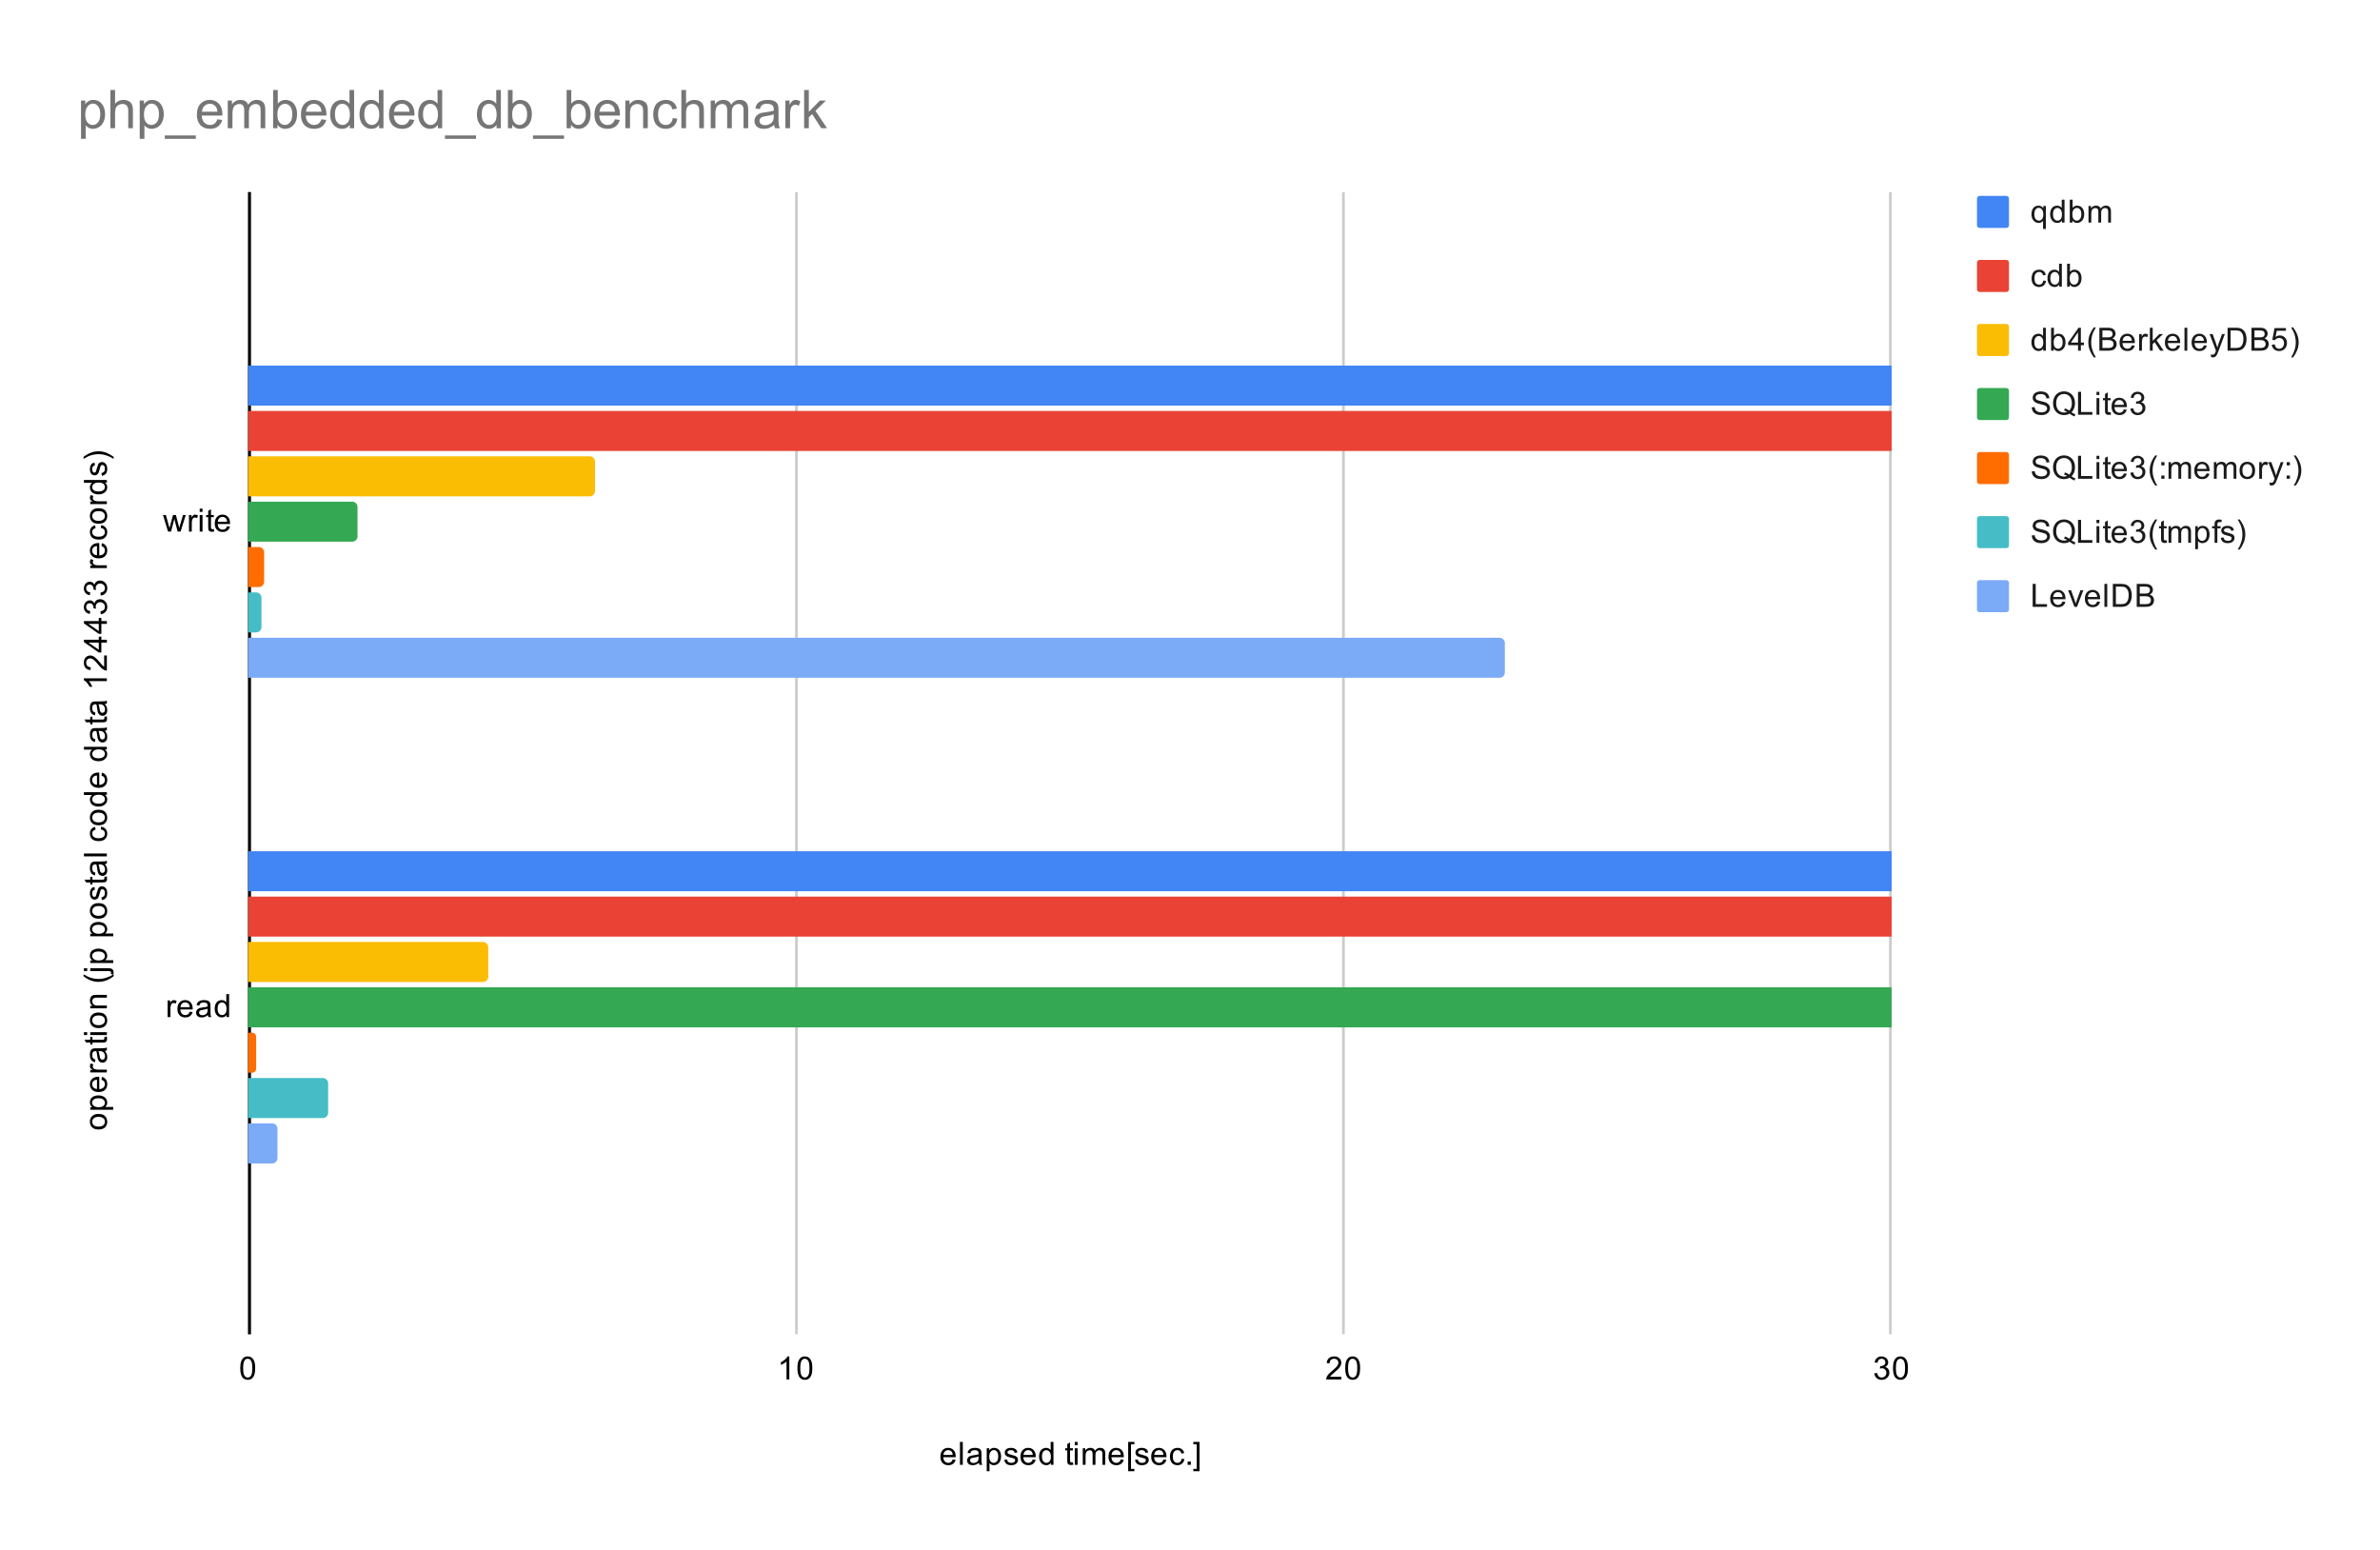 <svg version="1.1" viewBox="0.0 0.0 892.0 581.0" fill="none" stroke="none" stroke-linecap="square" stroke-miterlimit="10" width="892" height="581" xmlns:xlink="http://www.w3.org/1999/xlink" xmlns="http://www.w3.org/2000/svg"><path fill="#ffffff" d="M0 0L892.0 0L892.0 581.0L0 581.0L0 0Z" fill-rule="nonzero"/><path stroke="#333333" stroke-width="1.0" stroke-linecap="butt" d="M93.5 72.5L93.5 499.5" fill-rule="nonzero"/><path stroke="#cccccc" stroke-width="1.0" stroke-linecap="butt" d="M298.5 72.5L298.5 499.5" fill-rule="nonzero"/><path stroke="#cccccc" stroke-width="1.0" stroke-linecap="butt" d="M503.5 72.5L503.5 499.5" fill-rule="nonzero"/><path stroke="#cccccc" stroke-width="1.0" stroke-linecap="butt" d="M708.5 72.5L708.5 499.5" fill-rule="nonzero"/><path stroke="#000000" stroke-width="1.0" stroke-linecap="butt" d="M93.5 499.5L93.5 72.5" fill-rule="nonzero"/><clipPath id="id_0"><path d="M93.05 72.417L708.981 72.417L708.981 499.95L93.05 499.95L93.05 72.417Z" clip-rule="nonzero"/></clipPath><path stroke="#000000" stroke-width="2.0" stroke-linecap="butt" stroke-opacity="0.0" clip-path="url(#id_0)" d="M93.0 152.0L93.0 137.0L3286.0 137.0C3287.104 137.0 3288.0 137.895 3288.0 139.0L3288.0 150.0C3288.0 151.105 3287.104 152.0 3286.0 152.0Z" fill-rule="nonzero"/><path fill="#4285f4" clip-path="url(#id_0)" d="M93.0 152.0L93.0 137.0L3286.0 137.0C3287.104 137.0 3288.0 137.895 3288.0 139.0L3288.0 150.0C3288.0 151.105 3287.104 152.0 3286.0 152.0Z" fill-rule="nonzero"/><path stroke="#000000" stroke-width="2.0" stroke-linecap="butt" stroke-opacity="0.0" clip-path="url(#id_0)" d="M93.0 334.0L93.0 319.0L3298.0 319.0C3299.104 319.0 3300.0 319.895 3300.0 321.0L3300.0 332.0C3300.0 333.105 3299.104 334.0 3298.0 334.0Z" fill-rule="nonzero"/><path fill="#4285f4" clip-path="url(#id_0)" d="M93.0 334.0L93.0 319.0L3298.0 319.0C3299.104 319.0 3300.0 319.895 3300.0 321.0L3300.0 332.0C3300.0 333.105 3299.104 334.0 3298.0 334.0Z" fill-rule="nonzero"/><path stroke="#000000" stroke-width="2.0" stroke-linecap="butt" stroke-opacity="0.0" clip-path="url(#id_0)" d="M93.0 169.0L93.0 154.0L2113.0 154.0C2114.104 154.0 2115.0 154.895 2115.0 156.0L2115.0 167.0C2115.0 168.105 2114.104 169.0 2113.0 169.0Z" fill-rule="nonzero"/><path fill="#ea4335" clip-path="url(#id_0)" d="M93.0 169.0L93.0 154.0L2113.0 154.0C2114.104 154.0 2115.0 154.895 2115.0 156.0L2115.0 167.0C2115.0 168.105 2114.104 169.0 2113.0 169.0Z" fill-rule="nonzero"/><path stroke="#000000" stroke-width="2.0" stroke-linecap="butt" stroke-opacity="0.0" clip-path="url(#id_0)" d="M93.0 351.0L93.0 336.0L3793.0 336.0C3794.104 336.0 3795.0 336.895 3795.0 338.0L3795.0 349.0C3795.0 350.105 3794.104 351.0 3793.0 351.0Z" fill-rule="nonzero"/><path fill="#ea4335" clip-path="url(#id_0)" d="M93.0 351.0L93.0 336.0L3793.0 336.0C3794.104 336.0 3795.0 336.895 3795.0 338.0L3795.0 349.0C3795.0 350.105 3794.104 351.0 3793.0 351.0Z" fill-rule="nonzero"/><path stroke="#000000" stroke-width="2.0" stroke-linecap="butt" stroke-opacity="0.0" clip-path="url(#id_0)" d="M93.0 186.0L93.0 171.0L221.0 171.0C222.105 171.0 223.0 171.895 223.0 173.0L223.0 184.0C223.0 185.105 222.105 186.0 221.0 186.0Z" fill-rule="nonzero"/><path fill="#fbbc04" clip-path="url(#id_0)" d="M93.0 186.0L93.0 171.0L221.0 171.0C222.105 171.0 223.0 171.895 223.0 173.0L223.0 184.0C223.0 185.105 222.105 186.0 221.0 186.0Z" fill-rule="nonzero"/><path stroke="#000000" stroke-width="2.0" stroke-linecap="butt" stroke-opacity="0.0" clip-path="url(#id_0)" d="M93.0 368.0L93.0 353.0L181.0 353.0C182.105 353.0 183.0 353.895 183.0 355.0L183.0 366.0C183.0 367.105 182.105 368.0 181.0 368.0Z" fill-rule="nonzero"/><path fill="#fbbc04" clip-path="url(#id_0)" d="M93.0 368.0L93.0 353.0L181.0 353.0C182.105 353.0 183.0 353.895 183.0 355.0L183.0 366.0C183.0 367.105 182.105 368.0 181.0 368.0Z" fill-rule="nonzero"/><path stroke="#000000" stroke-width="2.0" stroke-linecap="butt" stroke-opacity="0.0" clip-path="url(#id_0)" d="M93.0 203.0L93.0 188.0L132.0 188.0C133.105 188.0 134.0 188.895 134.0 190.0L134.0 201.0C134.0 202.105 133.105 203.0 132.0 203.0Z" fill-rule="nonzero"/><path fill="#34a853" clip-path="url(#id_0)" d="M93.0 203.0L93.0 188.0L132.0 188.0C133.105 188.0 134.0 188.895 134.0 190.0L134.0 201.0C134.0 202.105 133.105 203.0 132.0 203.0Z" fill-rule="nonzero"/><path stroke="#000000" stroke-width="2.0" stroke-linecap="butt" stroke-opacity="0.0" clip-path="url(#id_0)" d="M93.0 385.0L93.0 370.0L6817.0 370.0C6818.105 370.0 6819.0 370.895 6819.0 372.0L6819.0 383.0C6819.0 384.105 6818.105 385.0 6817.0 385.0Z" fill-rule="nonzero"/><path fill="#34a853" clip-path="url(#id_0)" d="M93.0 385.0L93.0 370.0L6817.0 370.0C6818.105 370.0 6819.0 370.895 6819.0 372.0L6819.0 383.0C6819.0 384.105 6818.105 385.0 6817.0 385.0Z" fill-rule="nonzero"/><path stroke="#000000" stroke-width="2.0" stroke-linecap="butt" stroke-opacity="0.0" clip-path="url(#id_0)" d="M93.0 220.0L93.0 205.0L97.0 205.0C98.105 205.0 99.0 205.895 99.0 207.0L99.0 218.0C99.0 219.105 98.105 220.0 97.0 220.0Z" fill-rule="nonzero"/><path fill="#ff6d01" clip-path="url(#id_0)" d="M93.0 220.0L93.0 205.0L97.0 205.0C98.105 205.0 99.0 205.895 99.0 207.0L99.0 218.0C99.0 219.105 98.105 220.0 97.0 220.0Z" fill-rule="nonzero"/><path stroke="#000000" stroke-width="2.0" stroke-linecap="butt" stroke-opacity="0.0" clip-path="url(#id_0)" d="M93.0 402.0L93.0 387.0L94.5 387.0C95.328 387.0 96.0 387.672 96.0 388.5L96.0 400.5C96.0 401.328 95.328 402.0 94.5 402.0Z" fill-rule="nonzero"/><path fill="#ff6d01" clip-path="url(#id_0)" d="M93.0 402.0L93.0 387.0L94.5 387.0C95.328 387.0 96.0 387.672 96.0 388.5L96.0 400.5C96.0 401.328 95.328 402.0 94.5 402.0Z" fill-rule="nonzero"/><path stroke="#000000" stroke-width="2.0" stroke-linecap="butt" stroke-opacity="0.0" clip-path="url(#id_0)" d="M93.0 237.0L93.0 222.0L96.0 222.0C97.105 222.0 98.0 222.895 98.0 224.0L98.0 235.0C98.0 236.105 97.105 237.0 96.0 237.0Z" fill-rule="nonzero"/><path fill="#46bdc6" clip-path="url(#id_0)" d="M93.0 237.0L93.0 222.0L96.0 222.0C97.105 222.0 98.0 222.895 98.0 224.0L98.0 235.0C98.0 236.105 97.105 237.0 96.0 237.0Z" fill-rule="nonzero"/><path stroke="#000000" stroke-width="2.0" stroke-linecap="butt" stroke-opacity="0.0" clip-path="url(#id_0)" d="M93.0 419.0L93.0 404.0L121.0 404.0C122.105 404.0 123.0 404.895 123.0 406.0L123.0 417.0C123.0 418.105 122.105 419.0 121.0 419.0Z" fill-rule="nonzero"/><path fill="#46bdc6" clip-path="url(#id_0)" d="M93.0 419.0L93.0 404.0L121.0 404.0C122.105 404.0 123.0 404.895 123.0 406.0L123.0 417.0C123.0 418.105 122.105 419.0 121.0 419.0Z" fill-rule="nonzero"/><path stroke="#000000" stroke-width="2.0" stroke-linecap="butt" stroke-opacity="0.0" clip-path="url(#id_0)" d="M93.0 254.0L93.0 239.0L562.0 239.0C563.105 239.0 564.0 239.895 564.0 241.0L564.0 252.0C564.0 253.105 563.105 254.0 562.0 254.0Z" fill-rule="nonzero"/><path fill="#7baaf7" clip-path="url(#id_0)" d="M93.0 254.0L93.0 239.0L562.0 239.0C563.105 239.0 564.0 239.895 564.0 241.0L564.0 252.0C564.0 253.105 563.105 254.0 562.0 254.0Z" fill-rule="nonzero"/><path stroke="#000000" stroke-width="2.0" stroke-linecap="butt" stroke-opacity="0.0" clip-path="url(#id_0)" d="M93.0 436.0L93.0 421.0L102.0 421.0C103.105 421.0 104.0 421.895 104.0 423.0L104.0 434.0C104.0 435.105 103.105 436.0 102.0 436.0Z" fill-rule="nonzero"/><path fill="#7baaf7" clip-path="url(#id_0)" d="M93.0 436.0L93.0 421.0L102.0 421.0C103.105 421.0 104.0 421.895 104.0 423.0L104.0 434.0C104.0 435.105 103.105 436.0 102.0 436.0Z" fill-rule="nonzero"/><path fill="#000000" d="M357.062 546.95L358.156 547.075Q357.906 548.028 357.203 548.559Q356.5 549.091 355.422 549.091Q354.062 549.091 353.25 548.247Q352.453 547.403 352.453 545.888Q352.453 544.325 353.266 543.466Q354.078 542.591 355.359 542.591Q356.609 542.591 357.391 543.434Q358.187 544.278 358.187 545.825Q358.187 545.919 358.187 546.106L353.547 546.106Q353.609 547.138 354.125 547.684Q354.641 548.216 355.422 548.216Q356 548.216 356.406 547.919Q356.828 547.606 357.062 546.95ZM353.609 545.247L357.078 545.247Q357.016 544.45 356.687 544.059Q356.172 543.45 355.375 543.45Q354.641 543.45 354.141 543.934Q353.656 544.419 353.609 545.247ZM359.781 548.95L359.781 540.356L360.844 540.356L360.844 548.95L359.781 548.95ZM366.875 548.184Q366.281 548.684 365.734 548.888Q365.203 549.091 364.578 549.091Q363.547 549.091 363 548.591Q362.453 548.091 362.453 547.309Q362.453 546.856 362.656 546.481Q362.859 546.091 363.203 545.872Q363.547 545.638 363.969 545.528Q364.266 545.434 364.906 545.356Q366.172 545.216 366.781 544.997Q366.781 544.778 366.781 544.731Q366.781 544.075 366.484 543.809Q366.078 543.466 365.281 543.466Q364.547 543.466 364.187 543.731Q363.828 543.981 363.656 544.638L362.625 544.497Q362.766 543.841 363.094 543.434Q363.422 543.028 364.031 542.809Q364.641 542.591 365.437 542.591Q366.234 542.591 366.734 542.778Q367.234 542.966 367.469 543.247Q367.703 543.528 367.797 543.966Q367.844 544.231 367.844 544.934L367.844 546.341Q367.844 547.809 367.906 548.2Q367.984 548.591 368.187 548.95L367.078 548.95Q366.922 548.622 366.875 548.184ZM366.781 545.825Q366.203 546.059 365.062 546.231Q364.406 546.325 364.141 546.45Q363.875 546.559 363.719 546.778Q363.578 546.997 363.578 547.278Q363.578 547.7 363.891 547.981Q364.219 548.263 364.828 548.263Q365.437 548.263 365.906 547.997Q366.391 547.731 366.609 547.263Q366.781 546.903 366.781 546.216L366.781 545.825ZM369.812 551.341L369.812 542.731L370.766 542.731L370.766 543.528Q371.109 543.059 371.531 542.825Q371.969 542.591 372.578 542.591Q373.375 542.591 373.984 542.997Q374.594 543.403 374.891 544.153Q375.203 544.903 375.203 545.794Q375.203 546.747 374.859 547.513Q374.531 548.278 373.875 548.684Q373.219 549.091 372.5 549.091Q371.969 549.091 371.547 548.872Q371.125 548.638 370.859 548.309L370.859 551.341L369.812 551.341ZM370.766 545.872Q370.766 547.075 371.25 547.653Q371.734 548.216 372.422 548.216Q373.125 548.216 373.625 547.622Q374.125 547.028 374.125 545.778Q374.125 544.591 373.641 544.013Q373.156 543.419 372.469 543.419Q371.797 543.419 371.281 544.044Q370.766 544.669 370.766 545.872ZM376.391 547.091L377.422 546.934Q377.516 547.559 377.906 547.888Q378.312 548.216 379.047 548.216Q379.766 548.216 380.109 547.934Q380.469 547.638 380.469 547.231Q380.469 546.872 380.156 546.669Q379.937 546.528 379.078 546.309Q377.922 546.013 377.469 545.809Q377.031 545.591 376.797 545.216Q376.562 544.841 376.562 544.372Q376.562 543.966 376.75 543.606Q376.937 543.247 377.266 543.013Q377.516 542.841 377.937 542.716Q378.359 542.591 378.859 542.591Q379.578 542.591 380.125 542.809Q380.687 543.013 380.953 543.372Q381.219 543.731 381.312 544.325L380.281 544.466Q380.219 543.997 379.875 543.731Q379.547 543.45 378.922 543.45Q378.203 543.45 377.891 543.7Q377.578 543.934 377.578 544.263Q377.578 544.466 377.703 544.622Q377.844 544.794 378.109 544.903Q378.266 544.966 379.047 545.169Q380.172 545.481 380.609 545.669Q381.047 545.856 381.297 546.216Q381.547 546.575 381.547 547.122Q381.547 547.653 381.234 548.122Q380.937 548.575 380.359 548.841Q379.781 549.091 379.047 549.091Q377.828 549.091 377.187 548.591Q376.562 548.075 376.391 547.091ZM387.062 546.95L388.156 547.075Q387.906 548.028 387.203 548.559Q386.5 549.091 385.422 549.091Q384.062 549.091 383.25 548.247Q382.453 547.403 382.453 545.888Q382.453 544.325 383.266 543.466Q384.078 542.591 385.359 542.591Q386.609 542.591 387.391 543.434Q388.187 544.278 388.187 545.825Q388.187 545.919 388.187 546.106L383.547 546.106Q383.609 547.138 384.125 547.684Q384.641 548.216 385.422 548.216Q386 548.216 386.406 547.919Q386.828 547.606 387.062 546.95ZM383.609 545.247L387.078 545.247Q387.016 544.45 386.687 544.059Q386.172 543.45 385.375 543.45Q384.641 543.45 384.141 543.934Q383.656 544.419 383.609 545.247ZM393.844 548.95L393.844 548.169Q393.25 549.091 392.109 549.091Q391.359 549.091 390.734 548.684Q390.109 548.263 389.766 547.528Q389.422 546.794 389.422 545.841Q389.422 544.919 389.734 544.153Q390.047 543.388 390.672 542.997Q391.297 542.591 392.062 542.591Q392.625 542.591 393.062 542.825Q393.5 543.059 393.781 543.434L393.781 540.356L394.828 540.356L394.828 548.95L393.844 548.95ZM390.516 545.841Q390.516 547.044 391.016 547.638Q391.516 548.216 392.203 548.216Q392.891 548.216 393.375 547.653Q393.859 547.091 393.859 545.934Q393.859 544.653 393.359 544.059Q392.875 543.466 392.156 543.466Q391.453 543.466 390.984 544.044Q390.516 544.606 390.516 545.841ZM402.109 548.013L402.266 548.934Q401.812 549.028 401.469 549.028Q400.891 549.028 400.578 548.856Q400.266 548.669 400.125 548.372Q400 548.075 400 547.122L400 543.544L399.234 543.544L399.234 542.731L400 542.731L400 541.184L401.047 540.559L401.047 542.731L402.109 542.731L402.109 543.544L401.047 543.544L401.047 547.184Q401.047 547.638 401.094 547.763Q401.156 547.888 401.281 547.966Q401.406 548.044 401.641 548.044Q401.828 548.044 402.109 548.013ZM402.812 541.575L402.812 540.356L403.875 540.356L403.875 541.575L402.812 541.575ZM402.812 548.95L402.812 542.731L403.875 542.731L403.875 548.95L402.812 548.95ZM405.812 548.95L405.812 542.731L406.75 542.731L406.75 543.606Q407.047 543.138 407.531 542.872Q408.016 542.591 408.641 542.591Q409.328 542.591 409.766 542.872Q410.219 543.153 410.391 543.669Q411.141 542.591 412.312 542.591Q413.25 542.591 413.734 543.106Q414.234 543.606 414.234 544.684L414.234 548.95L413.187 548.95L413.187 545.028Q413.187 544.403 413.078 544.122Q412.984 543.841 412.719 543.669Q412.453 543.497 412.078 543.497Q411.422 543.497 410.984 543.934Q410.562 544.372 410.562 545.341L410.562 548.95L409.5 548.95L409.5 544.903Q409.5 544.2 409.234 543.856Q408.984 543.497 408.406 543.497Q407.953 543.497 407.578 543.731Q407.203 543.966 407.031 544.419Q406.859 544.872 406.859 545.716L406.859 548.95L405.812 548.95ZM420.062 546.95L421.156 547.075Q420.906 548.028 420.203 548.559Q419.5 549.091 418.422 549.091Q417.062 549.091 416.25 548.247Q415.453 547.403 415.453 545.888Q415.453 544.325 416.266 543.466Q417.078 542.591 418.359 542.591Q419.609 542.591 420.391 543.434Q421.187 544.278 421.187 545.825Q421.187 545.919 421.187 546.106L416.547 546.106Q416.609 547.138 417.125 547.684Q417.641 548.216 418.422 548.216Q419 548.216 419.406 547.919Q419.828 547.606 420.062 546.95ZM416.609 545.247L420.078 545.247Q420.016 544.45 419.687 544.059Q419.172 543.45 418.375 543.45Q417.641 543.45 417.141 543.934Q416.656 544.419 416.609 545.247ZM422.828 551.341L422.828 540.356L425.156 540.356L425.156 541.231L423.891 541.231L423.891 550.466L425.156 550.466L425.156 551.341L422.828 551.341ZM425.391 547.091L426.422 546.934Q426.516 547.559 426.906 547.888Q427.312 548.216 428.047 548.216Q428.766 548.216 429.109 547.934Q429.469 547.638 429.469 547.231Q429.469 546.872 429.156 546.669Q428.937 546.528 428.078 546.309Q426.922 546.013 426.469 545.809Q426.031 545.591 425.797 545.216Q425.562 544.841 425.562 544.372Q425.562 543.966 425.75 543.606Q425.937 543.247 426.266 543.013Q426.516 542.841 426.937 542.716Q427.359 542.591 427.859 542.591Q428.578 542.591 429.125 542.809Q429.687 543.013 429.953 543.372Q430.219 543.731 430.312 544.325L429.281 544.466Q429.219 543.997 428.875 543.731Q428.547 543.45 427.922 543.45Q427.203 543.45 426.891 543.7Q426.578 543.934 426.578 544.263Q426.578 544.466 426.703 544.622Q426.844 544.794 427.109 544.903Q427.266 544.966 428.047 545.169Q429.172 545.481 429.609 545.669Q430.047 545.856 430.297 546.216Q430.547 546.575 430.547 547.122Q430.547 547.653 430.234 548.122Q429.937 548.575 429.359 548.841Q428.781 549.091 428.047 549.091Q426.828 549.091 426.187 548.591Q425.562 548.075 425.391 547.091ZM436.062 546.95L437.156 547.075Q436.906 548.028 436.203 548.559Q435.5 549.091 434.422 549.091Q433.062 549.091 432.25 548.247Q431.453 547.403 431.453 545.888Q431.453 544.325 432.266 543.466Q433.078 542.591 434.359 542.591Q435.609 542.591 436.391 543.434Q437.187 544.278 437.187 545.825Q437.187 545.919 437.187 546.106L432.547 546.106Q432.609 547.138 433.125 547.684Q433.641 548.216 434.422 548.216Q435 548.216 435.406 547.919Q435.828 547.606 436.062 546.95ZM432.609 545.247L436.078 545.247Q436.016 544.45 435.687 544.059Q435.172 543.45 434.375 543.45Q433.641 543.45 433.141 543.934Q432.656 544.419 432.609 545.247ZM442.875 546.669L443.906 546.809Q443.734 547.872 443.031 548.481Q442.328 549.091 441.312 549.091Q440.031 549.091 439.25 548.263Q438.484 547.419 438.484 545.856Q438.484 544.856 438.812 544.106Q439.156 543.341 439.828 542.966Q440.516 542.591 441.328 542.591Q442.328 542.591 442.969 543.106Q443.625 543.606 443.812 544.559L442.781 544.716Q442.641 544.091 442.266 543.778Q441.891 543.45 441.359 543.45Q440.562 543.45 440.062 544.028Q439.562 544.591 439.562 545.825Q439.562 547.091 440.047 547.653Q440.531 548.216 441.297 548.216Q441.922 548.216 442.328 547.841Q442.75 547.466 442.875 546.669ZM445.109 548.95L445.109 547.747L446.312 547.747L446.312 548.95L445.109 548.95ZM449.578 551.341L447.25 551.341L447.25 550.466L448.516 550.466L448.516 541.231L447.25 541.231L447.25 540.356L449.578 540.356L449.578 551.341Z" fill-rule="nonzero"/><path fill="#000000" d="M36.941 423.277Q35.206 423.277 34.378 422.324Q33.691 421.527 33.691 420.371Q33.691 419.09 34.534 418.277Q35.363 417.449 36.847 417.449Q38.05 417.449 38.738 417.808Q39.425 418.168 39.816 418.871Q40.191 419.558 40.191 420.371Q40.191 421.668 39.363 422.48Q38.519 423.277 36.941 423.277ZM36.941 422.199Q38.128 422.199 38.722 421.683Q39.316 421.152 39.316 420.371Q39.316 419.574 38.722 419.058Q38.128 418.543 36.909 418.543Q35.753 418.543 35.159 419.074Q34.566 419.59 34.566 420.371Q34.566 421.152 35.159 421.683Q35.738 422.199 36.941 422.199ZM42.441 415.886L33.831 415.886L33.831 414.933L34.628 414.933Q34.159 414.59 33.925 414.168Q33.691 413.73 33.691 413.121Q33.691 412.324 34.097 411.715Q34.503 411.105 35.253 410.808Q36.003 410.496 36.894 410.496Q37.847 410.496 38.613 410.84Q39.378 411.168 39.784 411.824Q40.191 412.48 40.191 413.199Q40.191 413.73 39.972 414.152Q39.738 414.574 39.409 414.84L42.441 414.84L42.441 415.886ZM36.972 414.933Q38.175 414.933 38.753 414.449Q39.316 413.965 39.316 413.277Q39.316 412.574 38.722 412.074Q38.128 411.574 36.878 411.574Q35.691 411.574 35.113 412.058Q34.519 412.543 34.519 413.23Q34.519 413.902 35.144 414.418Q35.769 414.933 36.972 414.933ZM38.05 404.636L38.175 403.543Q39.128 403.793 39.659 404.496Q40.191 405.199 40.191 406.277Q40.191 407.636 39.347 408.449Q38.503 409.246 36.988 409.246Q35.425 409.246 34.566 408.433Q33.691 407.621 33.691 406.34Q33.691 405.09 34.534 404.308Q35.378 403.511 36.925 403.511Q37.019 403.511 37.206 403.511L37.206 408.152Q38.238 408.09 38.784 407.574Q39.316 407.058 39.316 406.277Q39.316 405.699 39.019 405.293Q38.706 404.871 38.05 404.636ZM36.347 408.09L36.347 404.621Q35.55 404.683 35.159 405.011Q34.55 405.527 34.55 406.324Q34.55 407.058 35.034 407.558Q35.519 408.043 36.347 408.09ZM40.05 401.902L33.831 401.902L33.831 400.949L34.769 400.949Q34.113 400.59 33.909 400.293Q33.691 399.98 33.691 399.605Q33.691 399.074 34.019 398.527L35.003 398.886Q34.769 399.277 34.769 399.652Q34.769 400.011 34.988 400.293Q35.191 400.558 35.566 400.668Q36.128 400.855 36.784 400.855L40.05 400.855L40.05 401.902ZM39.284 393.824Q39.784 394.418 39.988 394.965Q40.191 395.496 40.191 396.121Q40.191 397.152 39.691 397.699Q39.191 398.246 38.409 398.246Q37.956 398.246 37.581 398.043Q37.191 397.84 36.972 397.496Q36.738 397.152 36.628 396.73Q36.534 396.433 36.456 395.793Q36.316 394.527 36.097 393.918Q35.878 393.918 35.831 393.918Q35.175 393.918 34.909 394.215Q34.566 394.621 34.566 395.418Q34.566 396.152 34.831 396.511Q35.081 396.871 35.738 397.043L35.597 398.074Q34.941 397.933 34.534 397.605Q34.128 397.277 33.909 396.668Q33.691 396.058 33.691 395.261Q33.691 394.465 33.878 393.965Q34.066 393.465 34.347 393.23Q34.628 392.996 35.066 392.902Q35.331 392.855 36.034 392.855L37.441 392.855Q38.909 392.855 39.3 392.793Q39.691 392.715 40.05 392.511L40.05 393.621Q39.722 393.777 39.284 393.824ZM36.925 393.918Q37.159 394.496 37.331 395.636Q37.425 396.293 37.55 396.558Q37.659 396.824 37.878 396.98Q38.097 397.121 38.378 397.121Q38.8 397.121 39.081 396.808Q39.363 396.48 39.363 395.871Q39.363 395.261 39.097 394.793Q38.831 394.308 38.363 394.09Q38.003 393.918 37.316 393.918L36.925 393.918ZM39.113 388.59L40.034 388.433Q40.128 388.886 40.128 389.23Q40.128 389.808 39.956 390.121Q39.769 390.433 39.472 390.574Q39.175 390.699 38.222 390.699L34.644 390.699L34.644 391.465L33.831 391.465L33.831 390.699L32.284 390.699L31.659 389.652L33.831 389.652L33.831 388.59L34.644 388.59L34.644 389.652L38.284 389.652Q38.738 389.652 38.863 389.605Q38.988 389.543 39.066 389.418Q39.144 389.293 39.144 389.058Q39.144 388.871 39.113 388.59ZM32.675 387.886L31.456 387.886L31.456 386.824L32.675 386.824L32.675 387.886ZM40.05 387.886L33.831 387.886L33.831 386.824L40.05 386.824L40.05 387.886ZM36.941 385.277Q35.206 385.277 34.378 384.324Q33.691 383.527 33.691 382.371Q33.691 381.09 34.534 380.277Q35.363 379.449 36.847 379.449Q38.05 379.449 38.738 379.808Q39.425 380.168 39.816 380.871Q40.191 381.558 40.191 382.371Q40.191 383.668 39.363 384.48Q38.519 385.277 36.941 385.277ZM36.941 384.199Q38.128 384.199 38.722 383.683Q39.316 383.152 39.316 382.371Q39.316 381.574 38.722 381.058Q38.128 380.543 36.909 380.543Q35.753 380.543 35.159 381.074Q34.566 381.59 34.566 382.371Q34.566 383.152 35.159 383.683Q35.738 384.199 36.941 384.199ZM40.05 377.886L33.831 377.886L33.831 376.949L34.706 376.949Q33.691 376.261 33.691 374.965Q33.691 374.402 33.894 373.933Q34.097 373.449 34.425 373.215Q34.753 372.98 35.191 372.886Q35.488 372.84 36.222 372.84L40.05 372.84L40.05 373.886L36.269 373.886Q35.613 373.886 35.3 374.011Q34.988 374.136 34.8 374.449Q34.597 374.761 34.597 375.183Q34.597 375.855 35.034 376.355Q35.456 376.84 36.644 376.84L40.05 376.84L40.05 377.886ZM42.581 365.871Q41.472 366.746 40.003 367.355Q38.519 367.949 36.941 367.949Q35.55 367.949 34.269 367.511Q32.784 366.98 31.316 365.871L31.316 365.121Q32.534 365.824 33.05 366.058Q33.863 366.418 34.738 366.621Q35.831 366.871 36.941 366.871Q39.769 366.871 42.581 365.121L42.581 365.871ZM32.691 363.902L31.456 363.902L31.456 362.84L32.691 362.84L32.691 363.902ZM42.472 365.23L41.566 365.043Q41.644 364.715 41.644 364.543Q41.644 364.215 41.425 364.058Q41.222 363.902 40.363 363.902L33.831 363.902L33.831 362.84L40.394 362.84Q41.534 362.84 41.988 363.136Q42.581 363.527 42.581 364.402Q42.581 364.84 42.472 365.23ZM42.441 360.886L33.831 360.886L33.831 359.933L34.628 359.933Q34.159 359.59 33.925 359.168Q33.691 358.73 33.691 358.121Q33.691 357.324 34.097 356.715Q34.503 356.105 35.253 355.808Q36.003 355.496 36.894 355.496Q37.847 355.496 38.613 355.84Q39.378 356.168 39.784 356.824Q40.191 357.48 40.191 358.199Q40.191 358.73 39.972 359.152Q39.738 359.574 39.409 359.84L42.441 359.84L42.441 360.886ZM36.972 359.933Q38.175 359.933 38.753 359.449Q39.316 358.965 39.316 358.277Q39.316 357.574 38.722 357.074Q38.128 356.574 36.878 356.574Q35.691 356.574 35.113 357.058Q34.519 357.543 34.519 358.23Q34.519 358.902 35.144 359.418Q35.769 359.933 36.972 359.933ZM42.441 350.886L33.831 350.886L33.831 349.933L34.628 349.933Q34.159 349.59 33.925 349.168Q33.691 348.73 33.691 348.121Q33.691 347.324 34.097 346.715Q34.503 346.105 35.253 345.808Q36.003 345.496 36.894 345.496Q37.847 345.496 38.613 345.84Q39.378 346.168 39.784 346.824Q40.191 347.48 40.191 348.199Q40.191 348.73 39.972 349.152Q39.738 349.574 39.409 349.84L42.441 349.84L42.441 350.886ZM36.972 349.933Q38.175 349.933 38.753 349.449Q39.316 348.965 39.316 348.277Q39.316 347.574 38.722 347.074Q38.128 346.574 36.878 346.574Q35.691 346.574 35.113 347.058Q34.519 347.543 34.519 348.23Q34.519 348.902 35.144 349.418Q35.769 349.933 36.972 349.933ZM36.941 344.277Q35.206 344.277 34.378 343.324Q33.691 342.527 33.691 341.371Q33.691 340.09 34.534 339.277Q35.363 338.449 36.847 338.449Q38.05 338.449 38.738 338.808Q39.425 339.168 39.816 339.871Q40.191 340.558 40.191 341.371Q40.191 342.668 39.363 343.48Q38.519 344.277 36.941 344.277ZM36.941 343.199Q38.128 343.199 38.722 342.683Q39.316 342.152 39.316 341.371Q39.316 340.574 38.722 340.058Q38.128 339.543 36.909 339.543Q35.753 339.543 35.159 340.074Q34.566 340.59 34.566 341.371Q34.566 342.152 35.159 342.683Q35.738 343.199 36.941 343.199ZM38.191 337.308L38.034 336.277Q38.659 336.183 38.988 335.793Q39.316 335.386 39.316 334.652Q39.316 333.933 39.034 333.59Q38.738 333.23 38.331 333.23Q37.972 333.23 37.769 333.543Q37.628 333.761 37.409 334.621Q37.113 335.777 36.909 336.23Q36.691 336.668 36.316 336.902Q35.941 337.136 35.472 337.136Q35.066 337.136 34.706 336.949Q34.347 336.761 34.113 336.433Q33.941 336.183 33.816 335.761Q33.691 335.34 33.691 334.84Q33.691 334.121 33.909 333.574Q34.113 333.011 34.472 332.746Q34.831 332.48 35.425 332.386L35.566 333.418Q35.097 333.48 34.831 333.824Q34.55 334.152 34.55 334.777Q34.55 335.496 34.8 335.808Q35.034 336.121 35.363 336.121Q35.566 336.121 35.722 335.996Q35.894 335.855 36.003 335.59Q36.066 335.433 36.269 334.652Q36.581 333.527 36.769 333.09Q36.956 332.652 37.316 332.402Q37.675 332.152 38.222 332.152Q38.753 332.152 39.222 332.465Q39.675 332.761 39.941 333.34Q40.191 333.918 40.191 334.652Q40.191 335.871 39.691 336.511Q39.175 337.136 38.191 337.308ZM39.113 328.59L40.034 328.433Q40.128 328.886 40.128 329.23Q40.128 329.808 39.956 330.121Q39.769 330.433 39.472 330.574Q39.175 330.699 38.222 330.699L34.644 330.699L34.644 331.465L33.831 331.465L33.831 330.699L32.284 330.699L31.659 329.652L33.831 329.652L33.831 328.59L34.644 328.59L34.644 329.652L38.284 329.652Q38.738 329.652 38.863 329.605Q38.988 329.543 39.066 329.418Q39.144 329.293 39.144 329.058Q39.144 328.871 39.113 328.59ZM39.284 323.824Q39.784 324.418 39.988 324.965Q40.191 325.496 40.191 326.121Q40.191 327.152 39.691 327.699Q39.191 328.246 38.409 328.246Q37.956 328.246 37.581 328.043Q37.191 327.84 36.972 327.496Q36.738 327.152 36.628 326.73Q36.534 326.433 36.456 325.793Q36.316 324.527 36.097 323.918Q35.878 323.918 35.831 323.918Q35.175 323.918 34.909 324.215Q34.566 324.621 34.566 325.418Q34.566 326.152 34.831 326.511Q35.081 326.871 35.738 327.043L35.597 328.074Q34.941 327.933 34.534 327.605Q34.128 327.277 33.909 326.668Q33.691 326.058 33.691 325.261Q33.691 324.465 33.878 323.965Q34.066 323.465 34.347 323.23Q34.628 322.996 35.066 322.902Q35.331 322.855 36.034 322.855L37.441 322.855Q38.909 322.855 39.3 322.793Q39.691 322.715 40.05 322.511L40.05 323.621Q39.722 323.777 39.284 323.824ZM36.925 323.918Q37.159 324.496 37.331 325.636Q37.425 326.293 37.55 326.558Q37.659 326.824 37.878 326.98Q38.097 327.121 38.378 327.121Q38.8 327.121 39.081 326.808Q39.363 326.48 39.363 325.871Q39.363 325.261 39.097 324.793Q38.831 324.308 38.363 324.09Q38.003 323.918 37.316 323.918L36.925 323.918ZM40.05 320.918L31.456 320.918L31.456 319.855L40.05 319.855L40.05 320.918ZM37.769 310.824L37.909 309.793Q38.972 309.965 39.581 310.668Q40.191 311.371 40.191 312.386Q40.191 313.668 39.363 314.449Q38.519 315.215 36.956 315.215Q35.956 315.215 35.206 314.886Q34.441 314.543 34.066 313.871Q33.691 313.183 33.691 312.371Q33.691 311.371 34.206 310.73Q34.706 310.074 35.659 309.886L35.816 310.918Q35.191 311.058 34.878 311.433Q34.55 311.808 34.55 312.34Q34.55 313.136 35.128 313.636Q35.691 314.136 36.925 314.136Q38.191 314.136 38.753 313.652Q39.316 313.168 39.316 312.402Q39.316 311.777 38.941 311.371Q38.566 310.949 37.769 310.824ZM36.941 309.277Q35.206 309.277 34.378 308.324Q33.691 307.527 33.691 306.371Q33.691 305.09 34.534 304.277Q35.363 303.449 36.847 303.449Q38.05 303.449 38.738 303.808Q39.425 304.168 39.816 304.871Q40.191 305.558 40.191 306.371Q40.191 307.668 39.363 308.48Q38.519 309.277 36.941 309.277ZM36.941 308.199Q38.128 308.199 38.722 307.683Q39.316 307.152 39.316 306.371Q39.316 305.574 38.722 305.058Q38.128 304.543 36.909 304.543Q35.753 304.543 35.159 305.074Q34.566 305.59 34.566 306.371Q34.566 307.152 35.159 307.683Q35.738 308.199 36.941 308.199ZM40.05 297.855L39.269 297.855Q40.191 298.449 40.191 299.59Q40.191 300.34 39.784 300.965Q39.363 301.59 38.628 301.933Q37.894 302.277 36.941 302.277Q36.019 302.277 35.253 301.965Q34.488 301.652 34.097 301.027Q33.691 300.402 33.691 299.636Q33.691 299.074 33.925 298.636Q34.159 298.199 34.534 297.918L31.456 297.918L31.456 296.871L40.05 296.871L40.05 297.855ZM36.941 301.183Q38.144 301.183 38.738 300.683Q39.316 300.183 39.316 299.496Q39.316 298.808 38.753 298.324Q38.191 297.84 37.034 297.84Q35.753 297.84 35.159 298.34Q34.566 298.824 34.566 299.543Q34.566 300.246 35.144 300.715Q35.706 301.183 36.941 301.183ZM38.05 290.636L38.175 289.543Q39.128 289.793 39.659 290.496Q40.191 291.199 40.191 292.277Q40.191 293.636 39.347 294.449Q38.503 295.246 36.988 295.246Q35.425 295.246 34.566 294.433Q33.691 293.621 33.691 292.34Q33.691 291.09 34.534 290.308Q35.378 289.511 36.925 289.511Q37.019 289.511 37.206 289.511L37.206 294.152Q38.238 294.09 38.784 293.574Q39.316 293.058 39.316 292.277Q39.316 291.699 39.019 291.293Q38.706 290.871 38.05 290.636ZM36.347 294.09L36.347 290.621Q35.55 290.683 35.159 291.011Q34.55 291.527 34.55 292.324Q34.55 293.058 35.034 293.558Q35.519 294.043 36.347 294.09ZM40.05 280.855L39.269 280.855Q40.191 281.449 40.191 282.59Q40.191 283.34 39.784 283.965Q39.363 284.59 38.628 284.933Q37.894 285.277 36.941 285.277Q36.019 285.277 35.253 284.965Q34.488 284.652 34.097 284.027Q33.691 283.402 33.691 282.636Q33.691 282.074 33.925 281.636Q34.159 281.199 34.534 280.918L31.456 280.918L31.456 279.871L40.05 279.871L40.05 280.855ZM36.941 284.183Q38.144 284.183 38.738 283.683Q39.316 283.183 39.316 282.496Q39.316 281.808 38.753 281.324Q38.191 280.84 37.034 280.84Q35.753 280.84 35.159 281.34Q34.566 281.824 34.566 282.543Q34.566 283.246 35.144 283.715Q35.706 284.183 36.941 284.183ZM39.284 273.824Q39.784 274.418 39.988 274.965Q40.191 275.496 40.191 276.121Q40.191 277.152 39.691 277.699Q39.191 278.246 38.409 278.246Q37.956 278.246 37.581 278.043Q37.191 277.84 36.972 277.496Q36.738 277.152 36.628 276.73Q36.534 276.433 36.456 275.793Q36.316 274.527 36.097 273.918Q35.878 273.918 35.831 273.918Q35.175 273.918 34.909 274.215Q34.566 274.621 34.566 275.418Q34.566 276.152 34.831 276.511Q35.081 276.871 35.738 277.043L35.597 278.074Q34.941 277.933 34.534 277.605Q34.128 277.277 33.909 276.668Q33.691 276.058 33.691 275.261Q33.691 274.465 33.878 273.965Q34.066 273.465 34.347 273.23Q34.628 272.996 35.066 272.902Q35.331 272.855 36.034 272.855L37.441 272.855Q38.909 272.855 39.3 272.793Q39.691 272.715 40.05 272.511L40.05 273.621Q39.722 273.777 39.284 273.824ZM36.925 273.918Q37.159 274.496 37.331 275.636Q37.425 276.293 37.55 276.558Q37.659 276.824 37.878 276.98Q38.097 277.121 38.378 277.121Q38.8 277.121 39.081 276.808Q39.363 276.48 39.363 275.871Q39.363 275.261 39.097 274.793Q38.831 274.308 38.363 274.09Q38.003 273.918 37.316 273.918L36.925 273.918ZM39.113 268.59L40.034 268.433Q40.128 268.886 40.128 269.23Q40.128 269.808 39.956 270.121Q39.769 270.433 39.472 270.574Q39.175 270.699 38.222 270.699L34.644 270.699L34.644 271.465L33.831 271.465L33.831 270.699L32.284 270.699L31.659 269.652L33.831 269.652L33.831 268.59L34.644 268.59L34.644 269.652L38.284 269.652Q38.738 269.652 38.863 269.605Q38.988 269.543 39.066 269.418Q39.144 269.293 39.144 269.058Q39.144 268.871 39.113 268.59ZM39.284 263.824Q39.784 264.418 39.988 264.965Q40.191 265.496 40.191 266.121Q40.191 267.152 39.691 267.699Q39.191 268.246 38.409 268.246Q37.956 268.246 37.581 268.043Q37.191 267.84 36.972 267.496Q36.738 267.152 36.628 266.73Q36.534 266.433 36.456 265.793Q36.316 264.527 36.097 263.918Q35.878 263.918 35.831 263.918Q35.175 263.918 34.909 264.215Q34.566 264.621 34.566 265.418Q34.566 266.152 34.831 266.511Q35.081 266.871 35.738 267.043L35.597 268.074Q34.941 267.933 34.534 267.605Q34.128 267.277 33.909 266.668Q33.691 266.058 33.691 265.261Q33.691 264.465 33.878 263.965Q34.066 263.465 34.347 263.23Q34.628 262.996 35.066 262.902Q35.331 262.855 36.034 262.855L37.441 262.855Q38.909 262.855 39.3 262.793Q39.691 262.715 40.05 262.511L40.05 263.621Q39.722 263.777 39.284 263.824ZM36.925 263.918Q37.159 264.496 37.331 265.636Q37.425 266.293 37.55 266.558Q37.659 266.824 37.878 266.98Q38.097 267.121 38.378 267.121Q38.8 267.121 39.081 266.808Q39.363 266.48 39.363 265.871Q39.363 265.261 39.097 264.793Q38.831 264.308 38.363 264.09Q38.003 263.918 37.316 263.918L36.925 263.918ZM40.05 254.215L40.05 255.261L33.331 255.261Q33.691 255.652 34.066 256.277Q34.425 256.886 34.597 257.371L33.581 257.371Q33.159 256.496 32.581 255.84Q31.988 255.168 31.425 254.886L31.425 254.215L40.05 254.215ZM39.034 245.636L40.05 245.636L40.05 251.324Q39.675 251.324 39.316 251.199Q38.738 250.98 38.175 250.511Q37.613 250.027 36.878 249.121Q35.722 247.715 35.05 247.23Q34.378 246.73 33.784 246.73Q33.159 246.73 32.738 247.183Q32.3 247.636 32.3 248.355Q32.3 249.121 32.753 249.574Q33.206 250.027 34.019 250.043L33.909 251.121Q32.691 251.011 32.066 250.293Q31.425 249.558 31.425 248.324Q31.425 247.09 32.113 246.371Q32.8 245.652 33.816 245.652Q34.331 245.652 34.831 245.871Q35.316 246.074 35.878 246.574Q36.425 247.058 37.378 248.183Q38.175 249.136 38.472 249.418Q38.753 249.683 39.034 249.855L39.034 245.636ZM40.05 240.808L37.988 240.808L37.988 244.527L37.019 244.527L31.456 240.605L31.456 239.746L37.019 239.746L37.019 238.59L37.988 238.59L37.988 239.746L40.05 239.746L40.05 240.808ZM37.019 240.808L33.159 240.808L37.019 243.496L37.019 240.808ZM40.05 233.808L37.988 233.808L37.988 237.527L37.019 237.527L31.456 233.605L31.456 232.746L37.019 232.746L37.019 231.59L37.988 231.59L37.988 232.746L40.05 232.746L40.05 233.808ZM37.019 233.808L33.159 233.808L37.019 236.496L37.019 233.808ZM37.784 230.183L37.644 229.121Q38.534 228.949 38.941 228.511Q39.331 228.074 39.331 227.449Q39.331 226.699 38.816 226.183Q38.3 225.668 37.534 225.668Q36.816 225.668 36.347 226.152Q35.863 226.621 35.863 227.355Q35.863 227.652 35.988 228.105L35.05 227.98Q35.066 227.871 35.066 227.808Q35.066 227.136 34.722 226.605Q34.363 226.058 33.628 226.058Q33.05 226.058 32.675 226.449Q32.284 226.84 32.284 227.465Q32.284 228.074 32.675 228.496Q33.066 228.902 33.831 229.011L33.644 230.074Q32.597 229.886 32.019 229.199Q31.425 228.511 31.425 227.496Q31.425 226.793 31.738 226.199Q32.034 225.605 32.55 225.293Q33.066 224.98 33.659 224.98Q34.206 224.98 34.675 225.277Q35.128 225.574 35.394 226.152Q35.566 225.402 36.128 224.98Q36.675 224.558 37.519 224.558Q38.644 224.558 39.425 225.386Q40.206 226.199 40.206 227.449Q40.206 228.574 39.534 229.324Q38.847 230.074 37.784 230.183ZM37.784 223.183L37.644 222.121Q38.534 221.949 38.941 221.511Q39.331 221.074 39.331 220.449Q39.331 219.699 38.816 219.183Q38.3 218.668 37.534 218.668Q36.816 218.668 36.347 219.152Q35.863 219.621 35.863 220.355Q35.863 220.652 35.988 221.105L35.05 220.98Q35.066 220.871 35.066 220.808Q35.066 220.136 34.722 219.605Q34.363 219.058 33.628 219.058Q33.05 219.058 32.675 219.449Q32.284 219.84 32.284 220.465Q32.284 221.074 32.675 221.496Q33.066 221.902 33.831 222.011L33.644 223.074Q32.597 222.886 32.019 222.199Q31.425 221.511 31.425 220.496Q31.425 219.793 31.738 219.199Q32.034 218.605 32.55 218.293Q33.066 217.98 33.659 217.98Q34.206 217.98 34.675 218.277Q35.128 218.574 35.394 219.152Q35.566 218.402 36.128 217.98Q36.675 217.558 37.519 217.558Q38.644 217.558 39.425 218.386Q40.206 219.199 40.206 220.449Q40.206 221.574 39.534 222.324Q38.847 223.074 37.784 223.183ZM40.05 212.902L33.831 212.902L33.831 211.949L34.769 211.949Q34.113 211.59 33.909 211.293Q33.691 210.98 33.691 210.605Q33.691 210.074 34.019 209.527L35.003 209.886Q34.769 210.277 34.769 210.652Q34.769 211.011 34.988 211.293Q35.191 211.558 35.566 211.668Q36.128 211.855 36.784 211.855L40.05 211.855L40.05 212.902ZM38.05 204.636L38.175 203.543Q39.128 203.793 39.659 204.496Q40.191 205.199 40.191 206.277Q40.191 207.636 39.347 208.449Q38.503 209.246 36.988 209.246Q35.425 209.246 34.566 208.433Q33.691 207.621 33.691 206.34Q33.691 205.09 34.534 204.308Q35.378 203.511 36.925 203.511Q37.019 203.511 37.206 203.511L37.206 208.152Q38.238 208.09 38.784 207.574Q39.316 207.058 39.316 206.277Q39.316 205.699 39.019 205.293Q38.706 204.871 38.05 204.636ZM36.347 208.09L36.347 204.621Q35.55 204.683 35.159 205.011Q34.55 205.527 34.55 206.324Q34.55 207.058 35.034 207.558Q35.519 208.043 36.347 208.09ZM37.769 197.824L37.909 196.793Q38.972 196.965 39.581 197.668Q40.191 198.371 40.191 199.386Q40.191 200.668 39.363 201.449Q38.519 202.215 36.956 202.215Q35.956 202.215 35.206 201.886Q34.441 201.543 34.066 200.871Q33.691 200.183 33.691 199.371Q33.691 198.371 34.206 197.73Q34.706 197.074 35.659 196.886L35.816 197.918Q35.191 198.058 34.878 198.433Q34.55 198.808 34.55 199.34Q34.55 200.136 35.128 200.636Q35.691 201.136 36.925 201.136Q38.191 201.136 38.753 200.652Q39.316 200.168 39.316 199.402Q39.316 198.777 38.941 198.371Q38.566 197.949 37.769 197.824ZM36.941 196.277Q35.206 196.277 34.378 195.324Q33.691 194.527 33.691 193.371Q33.691 192.09 34.534 191.277Q35.363 190.449 36.847 190.449Q38.05 190.449 38.738 190.808Q39.425 191.168 39.816 191.871Q40.191 192.558 40.191 193.371Q40.191 194.668 39.363 195.48Q38.519 196.277 36.941 196.277ZM36.941 195.199Q38.128 195.199 38.722 194.683Q39.316 194.152 39.316 193.371Q39.316 192.574 38.722 192.058Q38.128 191.543 36.909 191.543Q35.753 191.543 35.159 192.074Q34.566 192.59 34.566 193.371Q34.566 194.152 35.159 194.683Q35.738 195.199 36.941 195.199ZM40.05 188.902L33.831 188.902L33.831 187.949L34.769 187.949Q34.113 187.59 33.909 187.293Q33.691 186.98 33.691 186.605Q33.691 186.074 34.019 185.527L35.003 185.886Q34.769 186.277 34.769 186.652Q34.769 187.011 34.988 187.293Q35.191 187.558 35.566 187.668Q36.128 187.855 36.784 187.855L40.05 187.855L40.05 188.902ZM40.05 180.855L39.269 180.855Q40.191 181.449 40.191 182.59Q40.191 183.34 39.784 183.965Q39.363 184.59 38.628 184.933Q37.894 185.277 36.941 185.277Q36.019 185.277 35.253 184.965Q34.488 184.652 34.097 184.027Q33.691 183.402 33.691 182.636Q33.691 182.074 33.925 181.636Q34.159 181.199 34.534 180.918L31.456 180.918L31.456 179.871L40.05 179.871L40.05 180.855ZM36.941 184.183Q38.144 184.183 38.738 183.683Q39.316 183.183 39.316 182.496Q39.316 181.808 38.753 181.324Q38.191 180.84 37.034 180.84Q35.753 180.84 35.159 181.34Q34.566 181.824 34.566 182.543Q34.566 183.246 35.144 183.715Q35.706 184.183 36.941 184.183ZM38.191 178.308L38.034 177.277Q38.659 177.183 38.988 176.793Q39.316 176.386 39.316 175.652Q39.316 174.933 39.034 174.59Q38.738 174.23 38.331 174.23Q37.972 174.23 37.769 174.543Q37.628 174.761 37.409 175.621Q37.113 176.777 36.909 177.23Q36.691 177.668 36.316 177.902Q35.941 178.136 35.472 178.136Q35.066 178.136 34.706 177.949Q34.347 177.761 34.113 177.433Q33.941 177.183 33.816 176.761Q33.691 176.34 33.691 175.84Q33.691 175.121 33.909 174.574Q34.113 174.011 34.472 173.746Q34.831 173.48 35.425 173.386L35.566 174.418Q35.097 174.48 34.831 174.824Q34.55 175.152 34.55 175.777Q34.55 176.496 34.8 176.808Q35.034 177.121 35.363 177.121Q35.566 177.121 35.722 176.996Q35.894 176.855 36.003 176.59Q36.066 176.433 36.269 175.652Q36.581 174.527 36.769 174.09Q36.956 173.652 37.316 173.402Q37.675 173.152 38.222 173.152Q38.753 173.152 39.222 173.465Q39.675 173.761 39.941 174.34Q40.191 174.918 40.191 175.652Q40.191 176.871 39.691 177.511Q39.175 178.136 38.191 178.308ZM42.581 171.199L42.581 171.949Q39.769 170.199 36.941 170.199Q35.847 170.199 34.753 170.449Q33.878 170.652 33.066 171.011Q32.55 171.246 31.316 171.949L31.316 171.199Q32.784 170.105 34.269 169.574Q35.55 169.121 36.941 169.121Q38.519 169.121 40.003 169.73Q41.472 170.34 42.581 171.199Z" fill-rule="nonzero"/><path fill="#000000" d="M62.987 199.219L61.081 193L62.175 193L63.159 196.594L63.534 197.922Q63.566 197.828 63.862 196.641L64.847 193L65.925 193L66.862 196.609L67.175 197.797L67.534 196.594L68.597 193L69.628 193L67.675 199.219L66.581 199.219L65.597 195.484L65.347 194.438L64.097 199.219L62.987 199.219ZM70.831 199.219L70.831 193L71.784 193L71.784 193.938Q72.144 193.281 72.441 193.078Q72.753 192.859 73.128 192.859Q73.659 192.859 74.206 193.188L73.847 194.172Q73.456 193.938 73.081 193.938Q72.722 193.938 72.441 194.156Q72.175 194.359 72.066 194.734Q71.878 195.297 71.878 195.953L71.878 199.219L70.831 199.219ZM74.847 191.844L74.847 190.625L75.909 190.625L75.909 191.844L74.847 191.844ZM74.847 199.219L74.847 193L75.909 193L75.909 199.219L74.847 199.219ZM80.144 198.281L80.3 199.203Q79.847 199.297 79.503 199.297Q78.925 199.297 78.612 199.125Q78.3 198.938 78.159 198.641Q78.034 198.344 78.034 197.391L78.034 193.813L77.269 193.813L77.269 193L78.034 193L78.034 191.453L79.081 190.828L79.081 193L80.144 193L80.144 193.813L79.081 193.813L79.081 197.453Q79.081 197.906 79.128 198.031Q79.191 198.156 79.316 198.234Q79.441 198.313 79.675 198.313Q79.862 198.313 80.144 198.281ZM85.097 197.219L86.191 197.344Q85.941 198.297 85.237 198.828Q84.534 199.359 83.456 199.359Q82.097 199.359 81.284 198.516Q80.487 197.672 80.487 196.156Q80.487 194.594 81.3 193.734Q82.112 192.859 83.394 192.859Q84.644 192.859 85.425 193.703Q86.222 194.547 86.222 196.094Q86.222 196.188 86.222 196.375L81.581 196.375Q81.644 197.406 82.159 197.953Q82.675 198.484 83.456 198.484Q84.034 198.484 84.441 198.188Q84.862 197.875 85.097 197.219ZM81.644 195.516L85.112 195.516Q85.05 194.719 84.722 194.328Q84.206 193.719 83.409 193.719Q82.675 193.719 82.175 194.203Q81.691 194.688 81.644 195.516Z" fill-rule="nonzero"/><path fill="#000000" d="M62.831 381.148L62.831 374.929L63.784 374.929L63.784 375.867Q64.144 375.21 64.441 375.007Q64.753 374.788 65.128 374.788Q65.659 374.788 66.206 375.117L65.847 376.101Q65.456 375.867 65.081 375.867Q64.722 375.867 64.441 376.085Q64.175 376.288 64.066 376.663Q63.878 377.226 63.878 377.882L63.878 381.148L62.831 381.148ZM71.097 379.148L72.191 379.273Q71.941 380.226 71.237 380.757Q70.534 381.288 69.456 381.288Q68.097 381.288 67.284 380.445Q66.487 379.601 66.487 378.085Q66.487 376.523 67.3 375.663Q68.112 374.788 69.394 374.788Q70.644 374.788 71.425 375.632Q72.222 376.476 72.222 378.023Q72.222 378.117 72.222 378.304L67.581 378.304Q67.644 379.335 68.159 379.882Q68.675 380.413 69.456 380.413Q70.034 380.413 70.441 380.117Q70.862 379.804 71.097 379.148ZM67.644 377.445L71.112 377.445Q71.05 376.648 70.722 376.257Q70.206 375.648 69.409 375.648Q68.675 375.648 68.175 376.132Q67.691 376.617 67.644 377.445ZM77.909 380.382Q77.316 380.882 76.769 381.085Q76.237 381.288 75.612 381.288Q74.581 381.288 74.034 380.788Q73.487 380.288 73.487 379.507Q73.487 379.054 73.691 378.679Q73.894 378.288 74.237 378.07Q74.581 377.835 75.003 377.726Q75.3 377.632 75.941 377.554Q77.206 377.413 77.816 377.195Q77.816 376.976 77.816 376.929Q77.816 376.273 77.519 376.007Q77.112 375.663 76.316 375.663Q75.581 375.663 75.222 375.929Q74.862 376.179 74.691 376.835L73.659 376.695Q73.8 376.038 74.128 375.632Q74.456 375.226 75.066 375.007Q75.675 374.788 76.472 374.788Q77.269 374.788 77.769 374.976Q78.269 375.163 78.503 375.445Q78.737 375.726 78.831 376.163Q78.878 376.429 78.878 377.132L78.878 378.538Q78.878 380.007 78.941 380.398Q79.019 380.788 79.222 381.148L78.112 381.148Q77.956 380.82 77.909 380.382ZM77.816 378.023Q77.237 378.257 76.097 378.429Q75.441 378.523 75.175 378.648Q74.909 378.757 74.753 378.976Q74.612 379.195 74.612 379.476Q74.612 379.898 74.925 380.179Q75.253 380.46 75.862 380.46Q76.472 380.46 76.941 380.195Q77.425 379.929 77.644 379.46Q77.816 379.101 77.816 378.413L77.816 378.023ZM84.878 381.148L84.878 380.367Q84.284 381.288 83.144 381.288Q82.394 381.288 81.769 380.882Q81.144 380.46 80.8 379.726Q80.456 378.992 80.456 378.038Q80.456 377.117 80.769 376.351Q81.081 375.585 81.706 375.195Q82.331 374.788 83.097 374.788Q83.659 374.788 84.097 375.023Q84.534 375.257 84.816 375.632L84.816 372.554L85.862 372.554L85.862 381.148L84.878 381.148ZM81.55 378.038Q81.55 379.242 82.05 379.835Q82.55 380.413 83.237 380.413Q83.925 380.413 84.409 379.851Q84.894 379.288 84.894 378.132Q84.894 376.851 84.394 376.257Q83.909 375.663 83.191 375.663Q82.487 375.663 82.019 376.242Q81.55 376.804 81.55 378.038Z" fill-rule="nonzero"/><path fill="#000000" d="M90.05 512.716Q90.05 511.184 90.362 510.262Q90.675 509.325 91.284 508.825Q91.909 508.325 92.847 508.325Q93.534 508.325 94.05 508.606Q94.581 508.887 94.925 509.419Q95.269 509.934 95.456 510.684Q95.644 511.434 95.644 512.716Q95.644 514.231 95.331 515.153Q95.034 516.075 94.409 516.591Q93.8 517.091 92.847 517.091Q91.612 517.091 90.894 516.2Q90.05 515.138 90.05 512.716ZM91.128 512.716Q91.128 514.825 91.628 515.528Q92.128 516.231 92.847 516.231Q93.581 516.231 94.066 515.528Q94.566 514.825 94.566 512.716Q94.566 510.591 94.066 509.903Q93.581 509.2 92.831 509.2Q92.112 509.2 91.675 509.809Q91.128 510.591 91.128 512.716Z" fill-rule="nonzero"/><path fill="#000000" d="M295.829 516.95L294.782 516.95L294.782 510.231Q294.392 510.591 293.767 510.966Q293.157 511.325 292.673 511.497L292.673 510.481Q293.548 510.059 294.204 509.481Q294.876 508.887 295.157 508.325L295.829 508.325L295.829 516.95ZM298.86 512.716Q298.86 511.184 299.173 510.262Q299.485 509.325 300.095 508.825Q300.72 508.325 301.657 508.325Q302.345 508.325 302.86 508.606Q303.392 508.887 303.735 509.419Q304.079 509.934 304.267 510.684Q304.454 511.434 304.454 512.716Q304.454 514.231 304.142 515.153Q303.845 516.075 303.22 516.591Q302.61 517.091 301.657 517.091Q300.423 517.091 299.704 516.2Q298.86 515.138 298.86 512.716ZM299.938 512.716Q299.938 514.825 300.438 515.528Q300.938 516.231 301.657 516.231Q302.392 516.231 302.876 515.528Q303.376 514.825 303.376 512.716Q303.376 510.591 302.876 509.903Q302.392 509.2 301.642 509.2Q300.923 509.2 300.485 509.809Q299.938 510.591 299.938 512.716Z" fill-rule="nonzero"/><path fill="#000000" d="M502.718 515.934L502.718 516.95L497.03 516.95Q497.03 516.575 497.155 516.216Q497.374 515.638 497.843 515.075Q498.327 514.513 499.233 513.778Q500.639 512.622 501.124 511.95Q501.624 511.278 501.624 510.684Q501.624 510.059 501.171 509.637Q500.718 509.2 499.999 509.2Q499.233 509.2 498.78 509.653Q498.327 510.106 498.311 510.919L497.233 510.809Q497.343 509.591 498.061 508.966Q498.796 508.325 500.03 508.325Q501.264 508.325 501.983 509.012Q502.702 509.7 502.702 510.716Q502.702 511.231 502.483 511.731Q502.28 512.216 501.78 512.778Q501.296 513.325 500.171 514.278Q499.218 515.075 498.936 515.372Q498.671 515.653 498.499 515.934L502.718 515.934ZM504.171 512.716Q504.171 511.184 504.483 510.262Q504.796 509.325 505.405 508.825Q506.03 508.325 506.968 508.325Q507.655 508.325 508.171 508.606Q508.702 508.887 509.046 509.419Q509.389 509.934 509.577 510.684Q509.764 511.434 509.764 512.716Q509.764 514.231 509.452 515.153Q509.155 516.075 508.53 516.591Q507.921 517.091 506.968 517.091Q505.733 517.091 505.014 516.2Q504.171 515.138 504.171 512.716ZM505.249 512.716Q505.249 514.825 505.749 515.528Q506.249 516.231 506.968 516.231Q507.702 516.231 508.186 515.528Q508.686 514.825 508.686 512.716Q508.686 510.591 508.186 509.903Q507.702 509.2 506.952 509.2Q506.233 509.2 505.796 509.809Q505.249 510.591 505.249 512.716Z" fill-rule="nonzero"/><path fill="#000000" d="M702.481 514.684L703.544 514.544Q703.716 515.434 704.153 515.841Q704.591 516.231 705.216 516.231Q705.966 516.231 706.481 515.716Q706.997 515.2 706.997 514.434Q706.997 513.716 706.512 513.247Q706.044 512.763 705.309 512.763Q705.012 512.763 704.559 512.888L704.684 511.95Q704.794 511.966 704.856 511.966Q705.528 511.966 706.059 511.622Q706.606 511.262 706.606 510.528Q706.606 509.95 706.216 509.575Q705.825 509.184 705.2 509.184Q704.591 509.184 704.169 509.575Q703.762 509.966 703.653 510.731L702.591 510.544Q702.778 509.497 703.466 508.919Q704.153 508.325 705.169 508.325Q705.872 508.325 706.466 508.637Q707.059 508.934 707.372 509.45Q707.684 509.966 707.684 510.559Q707.684 511.106 707.387 511.575Q707.091 512.028 706.512 512.294Q707.262 512.466 707.684 513.028Q708.106 513.575 708.106 514.419Q708.106 515.544 707.278 516.325Q706.466 517.106 705.216 517.106Q704.091 517.106 703.341 516.434Q702.591 515.747 702.481 514.684ZM709.481 512.716Q709.481 511.184 709.794 510.262Q710.106 509.325 710.716 508.825Q711.341 508.325 712.278 508.325Q712.966 508.325 713.481 508.606Q714.012 508.887 714.356 509.419Q714.7 509.934 714.887 510.684Q715.075 511.434 715.075 512.716Q715.075 514.231 714.762 515.153Q714.466 516.075 713.841 516.591Q713.231 517.091 712.278 517.091Q711.044 517.091 710.325 516.2Q709.481 515.138 709.481 512.716ZM710.559 512.716Q710.559 514.825 711.059 515.528Q711.559 516.231 712.278 516.231Q713.012 516.231 713.497 515.528Q713.997 514.825 713.997 512.716Q713.997 510.591 713.497 509.903Q713.012 509.2 712.262 509.2Q711.544 509.2 711.106 509.809Q710.559 510.591 710.559 512.716Z" fill-rule="nonzero"/><path fill="#4285f4" d="M740.95 74.417C740.95 73.864 741.398 73.417 741.95 73.417L751.95 73.417C752.502 73.417 752.95 73.864 752.95 74.417L752.95 84.417C752.95 84.969 752.502 85.417 751.95 85.417L741.95 85.417C741.398 85.417 740.95 84.969 740.95 84.417Z" fill-rule="nonzero"/><path fill="#1a1a1a" d="M765.716 85.807L765.716 82.76Q765.466 83.104 765.013 83.339Q764.575 83.557 764.075 83.557Q762.966 83.557 762.169 82.682Q761.372 81.792 761.372 80.245Q761.372 79.307 761.7 78.573Q762.028 77.823 762.638 77.448Q763.263 77.057 763.997 77.057Q765.153 77.057 765.809 78.026L765.809 77.198L766.763 77.198L766.763 85.807L765.716 85.807ZM762.45 80.292Q762.45 81.495 762.95 82.089Q763.466 82.682 764.169 82.682Q764.841 82.682 765.325 82.12Q765.809 81.542 765.809 80.385Q765.809 79.135 765.294 78.51Q764.794 77.885 764.091 77.885Q763.419 77.885 762.934 78.479Q762.45 79.057 762.45 80.292ZM772.778 83.417L772.778 82.635Q772.184 83.557 771.044 83.557Q770.294 83.557 769.669 83.151Q769.044 82.729 768.7 81.995Q768.356 81.26 768.356 80.307Q768.356 79.385 768.669 78.62Q768.981 77.854 769.606 77.464Q770.231 77.057 770.997 77.057Q771.559 77.057 771.997 77.292Q772.434 77.526 772.716 77.901L772.716 74.823L773.763 74.823L773.763 83.417L772.778 83.417ZM769.45 80.307Q769.45 81.51 769.95 82.104Q770.45 82.682 771.138 82.682Q771.825 82.682 772.309 82.12Q772.794 81.557 772.794 80.401Q772.794 79.12 772.294 78.526Q771.809 77.932 771.091 77.932Q770.388 77.932 769.919 78.51Q769.45 79.073 769.45 80.307ZM776.716 83.417L775.731 83.417L775.731 74.823L776.794 74.823L776.794 77.885Q777.466 77.057 778.497 77.057Q779.075 77.057 779.575 77.292Q780.091 77.51 780.419 77.932Q780.763 78.354 780.95 78.948Q781.138 79.542 781.138 80.214Q781.138 81.807 780.341 82.682Q779.544 83.557 778.45 83.557Q777.341 83.557 776.716 82.635L776.716 83.417ZM776.7 80.26Q776.7 81.37 777.013 81.87Q777.513 82.682 778.356 82.682Q779.044 82.682 779.544 82.089Q780.059 81.495 780.059 80.292Q780.059 79.073 779.575 78.495Q779.091 77.917 778.403 77.917Q777.716 77.917 777.2 78.526Q776.7 79.12 776.7 80.26ZM782.747 83.417L782.747 77.198L783.684 77.198L783.684 78.073Q783.981 77.604 784.466 77.339Q784.95 77.057 785.575 77.057Q786.263 77.057 786.7 77.339Q787.153 77.62 787.325 78.135Q788.075 77.057 789.247 77.057Q790.184 77.057 790.669 77.573Q791.169 78.073 791.169 79.151L791.169 83.417L790.122 83.417L790.122 79.495Q790.122 78.87 790.013 78.589Q789.919 78.307 789.653 78.135Q789.388 77.964 789.013 77.964Q788.356 77.964 787.919 78.401Q787.497 78.839 787.497 79.807L787.497 83.417L786.434 83.417L786.434 79.37Q786.434 78.667 786.169 78.323Q785.919 77.964 785.341 77.964Q784.888 77.964 784.513 78.198Q784.138 78.432 783.966 78.885Q783.794 79.339 783.794 80.182L783.794 83.417L782.747 83.417Z" fill-rule="nonzero"/><path fill="#ea4335" d="M740.95 98.417C740.95 97.864 741.398 97.417 741.95 97.417L751.95 97.417C752.502 97.417 752.95 97.864 752.95 98.417L752.95 108.417C752.95 108.969 752.502 109.417 751.95 109.417L741.95 109.417C741.398 109.417 740.95 108.969 740.95 108.417Z" fill-rule="nonzero"/><path fill="#1a1a1a" d="M765.809 105.135L766.841 105.276Q766.669 106.339 765.966 106.948Q765.263 107.557 764.247 107.557Q762.966 107.557 762.184 106.729Q761.419 105.885 761.419 104.323Q761.419 103.323 761.747 102.573Q762.091 101.807 762.763 101.432Q763.45 101.057 764.263 101.057Q765.263 101.057 765.903 101.573Q766.559 102.073 766.747 103.026L765.716 103.182Q765.575 102.557 765.2 102.245Q764.825 101.917 764.294 101.917Q763.497 101.917 762.997 102.495Q762.497 103.057 762.497 104.292Q762.497 105.557 762.981 106.12Q763.466 106.682 764.231 106.682Q764.856 106.682 765.263 106.307Q765.684 105.932 765.809 105.135ZM771.778 107.417L771.778 106.635Q771.184 107.557 770.044 107.557Q769.294 107.557 768.669 107.151Q768.044 106.729 767.7 105.995Q767.356 105.26 767.356 104.307Q767.356 103.385 767.669 102.62Q767.981 101.854 768.606 101.464Q769.231 101.057 769.997 101.057Q770.559 101.057 770.997 101.292Q771.434 101.526 771.716 101.901L771.716 98.823L772.763 98.823L772.763 107.417L771.778 107.417ZM768.45 104.307Q768.45 105.51 768.95 106.104Q769.45 106.682 770.138 106.682Q770.825 106.682 771.309 106.12Q771.794 105.557 771.794 104.401Q771.794 103.12 771.294 102.526Q770.809 101.932 770.091 101.932Q769.388 101.932 768.919 102.51Q768.45 103.073 768.45 104.307ZM775.716 107.417L774.731 107.417L774.731 98.823L775.794 98.823L775.794 101.885Q776.466 101.057 777.497 101.057Q778.075 101.057 778.575 101.292Q779.091 101.51 779.419 101.932Q779.763 102.354 779.95 102.948Q780.138 103.542 780.138 104.214Q780.138 105.807 779.341 106.682Q778.544 107.557 777.45 107.557Q776.341 107.557 775.716 106.635L775.716 107.417ZM775.7 104.26Q775.7 105.37 776.013 105.87Q776.513 106.682 777.356 106.682Q778.044 106.682 778.544 106.089Q779.059 105.495 779.059 104.292Q779.059 103.073 778.575 102.495Q778.091 101.917 777.403 101.917Q776.716 101.917 776.2 102.526Q775.7 103.12 775.7 104.26Z" fill-rule="nonzero"/><path fill="#fbbc04" d="M740.95 122.417C740.95 121.864 741.398 121.417 741.95 121.417L751.95 121.417C752.502 121.417 752.95 121.864 752.95 122.417L752.95 132.417C752.95 132.969 752.502 133.417 751.95 133.417L741.95 133.417C741.398 133.417 740.95 132.969 740.95 132.417Z" fill-rule="nonzero"/><path fill="#1a1a1a" d="M765.778 131.417L765.778 130.635Q765.184 131.557 764.044 131.557Q763.294 131.557 762.669 131.151Q762.044 130.729 761.7 129.995Q761.356 129.26 761.356 128.307Q761.356 127.385 761.669 126.62Q761.981 125.854 762.606 125.464Q763.231 125.057 763.997 125.057Q764.559 125.057 764.997 125.292Q765.434 125.526 765.716 125.901L765.716 122.823L766.763 122.823L766.763 131.417L765.778 131.417ZM762.45 128.307Q762.45 129.51 762.95 130.104Q763.45 130.682 764.138 130.682Q764.825 130.682 765.309 130.12Q765.794 129.557 765.794 128.401Q765.794 127.12 765.294 126.526Q764.809 125.932 764.091 125.932Q763.388 125.932 762.919 126.51Q762.45 127.073 762.45 128.307ZM769.716 131.417L768.731 131.417L768.731 122.823L769.794 122.823L769.794 125.885Q770.466 125.057 771.497 125.057Q772.075 125.057 772.575 125.292Q773.091 125.51 773.419 125.932Q773.763 126.354 773.95 126.948Q774.138 127.542 774.138 128.214Q774.138 129.807 773.341 130.682Q772.544 131.557 771.45 131.557Q770.341 131.557 769.716 130.635L769.716 131.417ZM769.7 128.26Q769.7 129.37 770.013 129.87Q770.513 130.682 771.356 130.682Q772.044 130.682 772.544 130.089Q773.059 129.495 773.059 128.292Q773.059 127.073 772.575 126.495Q772.091 125.917 771.403 125.917Q770.716 125.917 770.2 126.526Q769.7 127.12 769.7 128.26ZM778.825 131.417L778.825 129.354L775.106 129.354L775.106 128.385L779.028 122.823L779.888 122.823L779.888 128.385L781.044 128.385L781.044 129.354L779.888 129.354L779.888 131.417L778.825 131.417ZM778.825 128.385L778.825 124.526L776.138 128.385L778.825 128.385ZM784.763 133.948Q783.888 132.839 783.278 131.37Q782.684 129.885 782.684 128.307Q782.684 126.917 783.122 125.635Q783.653 124.151 784.763 122.682L785.513 122.682Q784.809 123.901 784.575 124.417Q784.216 125.229 784.013 126.104Q783.763 127.198 783.763 128.307Q783.763 131.135 785.513 133.948L784.763 133.948ZM786.825 131.417L786.825 122.823L790.059 122.823Q791.044 122.823 791.638 123.089Q792.231 123.354 792.559 123.901Q792.903 124.432 792.903 125.026Q792.903 125.573 792.606 126.057Q792.309 126.542 791.7 126.839Q792.481 127.073 792.888 127.635Q793.309 128.182 793.309 128.932Q793.309 129.526 793.059 130.057Q792.809 130.573 792.434 130.854Q792.059 131.135 791.481 131.276Q790.919 131.417 790.106 131.417L786.825 131.417ZM787.966 126.432L789.825 126.432Q790.575 126.432 790.903 126.339Q791.341 126.214 791.559 125.917Q791.778 125.604 791.778 125.151Q791.778 124.729 791.575 124.401Q791.372 124.073 790.981 123.964Q790.606 123.839 789.684 123.839L787.966 123.839L787.966 126.432ZM787.966 130.401L790.106 130.401Q790.653 130.401 790.872 130.354Q791.278 130.292 791.528 130.135Q791.794 129.964 791.966 129.651Q792.138 129.339 792.138 128.932Q792.138 128.448 791.888 128.089Q791.653 127.729 791.216 127.589Q790.778 127.448 789.95 127.448L787.966 127.448L787.966 130.401ZM798.997 129.417L800.091 129.542Q799.841 130.495 799.138 131.026Q798.434 131.557 797.356 131.557Q795.997 131.557 795.184 130.714Q794.388 129.87 794.388 128.354Q794.388 126.792 795.2 125.932Q796.013 125.057 797.294 125.057Q798.544 125.057 799.325 125.901Q800.122 126.745 800.122 128.292Q800.122 128.385 800.122 128.573L795.481 128.573Q795.544 129.604 796.059 130.151Q796.575 130.682 797.356 130.682Q797.934 130.682 798.341 130.385Q798.763 130.073 798.997 129.417ZM795.544 127.714L799.013 127.714Q798.95 126.917 798.622 126.526Q798.106 125.917 797.309 125.917Q796.575 125.917 796.075 126.401Q795.591 126.885 795.544 127.714ZM801.731 131.417L801.731 125.198L802.684 125.198L802.684 126.135Q803.044 125.479 803.341 125.276Q803.653 125.057 804.028 125.057Q804.559 125.057 805.106 125.385L804.747 126.37Q804.356 126.135 803.981 126.135Q803.622 126.135 803.341 126.354Q803.075 126.557 802.966 126.932Q802.778 127.495 802.778 128.151L802.778 131.417L801.731 131.417ZM805.747 131.417L805.747 122.823L806.809 122.823L806.809 127.729L809.294 125.198L810.669 125.198L808.278 127.495L810.903 131.417L809.606 131.417L807.544 128.229L806.809 128.948L806.809 131.417L805.747 131.417ZM815.997 129.417L817.091 129.542Q816.841 130.495 816.138 131.026Q815.434 131.557 814.356 131.557Q812.997 131.557 812.184 130.714Q811.388 129.87 811.388 128.354Q811.388 126.792 812.2 125.932Q813.013 125.057 814.294 125.057Q815.544 125.057 816.325 125.901Q817.122 126.745 817.122 128.292Q817.122 128.385 817.122 128.573L812.481 128.573Q812.544 129.604 813.059 130.151Q813.575 130.682 814.356 130.682Q814.934 130.682 815.341 130.385Q815.763 130.073 815.997 129.417ZM812.544 127.714L816.013 127.714Q815.95 126.917 815.622 126.526Q815.106 125.917 814.309 125.917Q813.575 125.917 813.075 126.401Q812.591 126.885 812.544 127.714ZM818.716 131.417L818.716 122.823L819.778 122.823L819.778 131.417L818.716 131.417ZM825.997 129.417L827.091 129.542Q826.841 130.495 826.138 131.026Q825.434 131.557 824.356 131.557Q822.997 131.557 822.184 130.714Q821.388 129.87 821.388 128.354Q821.388 126.792 822.2 125.932Q823.013 125.057 824.294 125.057Q825.544 125.057 826.325 125.901Q827.122 126.745 827.122 128.292Q827.122 128.385 827.122 128.573L822.481 128.573Q822.544 129.604 823.059 130.151Q823.575 130.682 824.356 130.682Q824.934 130.682 825.341 130.385Q825.763 130.073 825.997 129.417ZM822.544 127.714L826.013 127.714Q825.95 126.917 825.622 126.526Q825.106 125.917 824.309 125.917Q823.575 125.917 823.075 126.401Q822.591 126.885 822.544 127.714ZM828.7 133.807L828.575 132.823Q828.919 132.917 829.184 132.917Q829.528 132.917 829.731 132.792Q829.95 132.682 830.091 132.479Q830.184 132.307 830.419 131.682Q830.434 131.604 830.513 131.432L828.138 125.198L829.278 125.198L830.575 128.792Q830.825 129.479 831.028 130.245Q831.216 129.51 831.466 128.823L832.794 125.198L833.841 125.198L831.481 131.526Q831.091 132.542 830.888 132.932Q830.606 133.464 830.231 133.698Q829.872 133.948 829.372 133.948Q829.075 133.948 828.7 133.807ZM834.872 131.417L834.872 122.823L837.841 122.823Q838.841 122.823 839.372 122.948Q840.106 123.12 840.622 123.557Q841.309 124.135 841.638 125.042Q841.981 125.932 841.981 127.073Q841.981 128.057 841.747 128.807Q841.528 129.557 841.169 130.057Q840.809 130.557 840.372 130.839Q839.95 131.12 839.356 131.276Q838.763 131.417 837.981 131.417L834.872 131.417ZM836.013 130.401L837.841 130.401Q838.7 130.401 839.184 130.245Q839.669 130.089 839.95 129.792Q840.356 129.401 840.575 128.714Q840.809 128.026 840.809 127.057Q840.809 125.714 840.356 124.995Q839.919 124.26 839.294 124.01Q838.825 123.839 837.825 123.839L836.013 123.839L836.013 130.401ZM843.825 131.417L843.825 122.823L847.059 122.823Q848.044 122.823 848.638 123.089Q849.231 123.354 849.559 123.901Q849.903 124.432 849.903 125.026Q849.903 125.573 849.606 126.057Q849.309 126.542 848.7 126.839Q849.481 127.073 849.888 127.635Q850.309 128.182 850.309 128.932Q850.309 129.526 850.059 130.057Q849.809 130.573 849.434 130.854Q849.059 131.135 848.481 131.276Q847.919 131.417 847.106 131.417L843.825 131.417ZM844.966 126.432L846.825 126.432Q847.575 126.432 847.903 126.339Q848.341 126.214 848.559 125.917Q848.778 125.604 848.778 125.151Q848.778 124.729 848.575 124.401Q848.372 124.073 847.981 123.964Q847.606 123.839 846.684 123.839L844.966 123.839L844.966 126.432ZM844.966 130.401L847.106 130.401Q847.653 130.401 847.872 130.354Q848.278 130.292 848.528 130.135Q848.794 129.964 848.966 129.651Q849.138 129.339 849.138 128.932Q849.138 128.448 848.888 128.089Q848.653 127.729 848.216 127.589Q847.778 127.448 846.95 127.448L844.966 127.448L844.966 130.401ZM851.45 129.167L852.559 129.073Q852.684 129.885 853.122 130.292Q853.575 130.698 854.216 130.698Q854.966 130.698 855.497 130.12Q856.028 129.542 856.028 128.604Q856.028 127.698 855.513 127.182Q855.013 126.651 854.184 126.651Q853.684 126.651 853.263 126.885Q852.856 127.12 852.622 127.479L851.638 127.354L852.466 122.948L856.747 122.948L856.747 123.948L853.309 123.948L852.856 126.26Q853.622 125.714 854.466 125.714Q855.591 125.714 856.356 126.495Q857.138 127.276 857.138 128.51Q857.138 129.667 856.466 130.526Q855.638 131.557 854.216 131.557Q853.044 131.557 852.294 130.901Q851.559 130.245 851.45 129.167ZM859.434 133.948L858.684 133.948Q860.434 131.135 860.434 128.307Q860.434 127.214 860.184 126.12Q859.981 125.245 859.622 124.432Q859.388 123.917 858.684 122.682L859.434 122.682Q860.528 124.151 861.059 125.635Q861.513 126.917 861.513 128.307Q861.513 129.885 860.903 131.37Q860.294 132.839 859.434 133.948Z" fill-rule="nonzero"/><path fill="#34a853" d="M740.95 146.417C740.95 145.864 741.398 145.417 741.95 145.417L751.95 145.417C752.502 145.417 752.95 145.864 752.95 146.417L752.95 156.417C752.95 156.969 752.502 157.417 751.95 157.417L741.95 157.417C741.398 157.417 740.95 156.969 740.95 156.417Z" fill-rule="nonzero"/><path fill="#1a1a1a" d="M761.497 152.651L762.559 152.557Q762.638 153.214 762.919 153.62Q763.2 154.026 763.778 154.292Q764.372 154.542 765.106 154.542Q765.747 154.542 766.247 154.354Q766.747 154.151 766.981 153.823Q767.231 153.479 767.231 153.089Q767.231 152.682 766.997 152.385Q766.763 152.073 766.231 151.87Q765.872 151.729 764.684 151.448Q763.513 151.167 763.044 150.917Q762.419 150.589 762.122 150.12Q761.825 149.635 761.825 149.042Q761.825 148.401 762.184 147.839Q762.559 147.26 763.263 146.979Q763.981 146.682 764.841 146.682Q765.794 146.682 766.528 146.995Q767.263 147.292 767.653 147.901Q768.044 148.495 768.075 149.245L766.981 149.323Q766.888 148.51 766.372 148.104Q765.872 147.682 764.888 147.682Q763.856 147.682 763.388 148.057Q762.919 148.432 762.919 148.964Q762.919 149.432 763.247 149.729Q763.575 150.026 764.95 150.339Q766.341 150.651 766.856 150.885Q767.606 151.245 767.966 151.776Q768.325 152.292 768.325 152.995Q768.325 153.682 767.934 154.292Q767.544 154.885 766.809 155.229Q766.075 155.557 765.153 155.557Q763.981 155.557 763.184 155.229Q762.403 154.885 761.95 154.198Q761.513 153.51 761.497 152.651ZM776.388 154.495Q777.184 155.042 777.841 155.292L777.513 156.089Q776.591 155.745 775.669 155.026Q774.716 155.557 773.559 155.557Q772.388 155.557 771.434 154.995Q770.497 154.432 769.981 153.417Q769.466 152.401 769.466 151.12Q769.466 149.854 769.981 148.807Q770.497 147.76 771.45 147.214Q772.403 146.667 773.575 146.667Q774.763 146.667 775.716 147.245Q776.684 147.807 777.184 148.823Q777.684 149.839 777.684 151.12Q777.684 152.182 777.356 153.026Q777.044 153.87 776.388 154.495ZM773.888 153.042Q774.872 153.323 775.513 153.87Q776.513 152.948 776.513 151.12Q776.513 150.073 776.153 149.292Q775.794 148.51 775.106 148.089Q774.434 147.651 773.591 147.651Q772.309 147.651 771.466 148.526Q770.638 149.385 770.638 151.12Q770.638 152.792 771.466 153.698Q772.294 154.589 773.591 154.589Q774.2 154.589 774.731 154.354Q774.2 154.01 773.606 153.87L773.888 153.042ZM778.825 155.417L778.825 146.823L779.966 146.823L779.966 154.401L784.2 154.401L784.2 155.417L778.825 155.417ZM785.747 148.042L785.747 146.823L786.809 146.823L786.809 148.042L785.747 148.042ZM785.747 155.417L785.747 149.198L786.809 149.198L786.809 155.417L785.747 155.417ZM791.044 154.479L791.2 155.401Q790.747 155.495 790.403 155.495Q789.825 155.495 789.513 155.323Q789.2 155.135 789.059 154.839Q788.934 154.542 788.934 153.589L788.934 150.01L788.169 150.01L788.169 149.198L788.934 149.198L788.934 147.651L789.981 147.026L789.981 149.198L791.044 149.198L791.044 150.01L789.981 150.01L789.981 153.651Q789.981 154.104 790.028 154.229Q790.091 154.354 790.216 154.432Q790.341 154.51 790.575 154.51Q790.763 154.51 791.044 154.479ZM795.997 153.417L797.091 153.542Q796.841 154.495 796.138 155.026Q795.434 155.557 794.356 155.557Q792.997 155.557 792.184 154.714Q791.388 153.87 791.388 152.354Q791.388 150.792 792.2 149.932Q793.013 149.057 794.294 149.057Q795.544 149.057 796.325 149.901Q797.122 150.745 797.122 152.292Q797.122 152.385 797.122 152.573L792.481 152.573Q792.544 153.604 793.059 154.151Q793.575 154.682 794.356 154.682Q794.934 154.682 795.341 154.385Q795.763 154.073 795.997 153.417ZM792.544 151.714L796.013 151.714Q795.95 150.917 795.622 150.526Q795.106 149.917 794.309 149.917Q793.575 149.917 793.075 150.401Q792.591 150.885 792.544 151.714ZM798.45 153.151L799.513 153.01Q799.684 153.901 800.122 154.307Q800.559 154.698 801.184 154.698Q801.934 154.698 802.45 154.182Q802.966 153.667 802.966 152.901Q802.966 152.182 802.481 151.714Q802.013 151.229 801.278 151.229Q800.981 151.229 800.528 151.354L800.653 150.417Q800.763 150.432 800.825 150.432Q801.497 150.432 802.028 150.089Q802.575 149.729 802.575 148.995Q802.575 148.417 802.184 148.042Q801.794 147.651 801.169 147.651Q800.559 147.651 800.138 148.042Q799.731 148.432 799.622 149.198L798.559 149.01Q798.747 147.964 799.434 147.385Q800.122 146.792 801.138 146.792Q801.841 146.792 802.434 147.104Q803.028 147.401 803.341 147.917Q803.653 148.432 803.653 149.026Q803.653 149.573 803.356 150.042Q803.059 150.495 802.481 150.76Q803.231 150.932 803.653 151.495Q804.075 152.042 804.075 152.885Q804.075 154.01 803.247 154.792Q802.434 155.573 801.184 155.573Q800.059 155.573 799.309 154.901Q798.559 154.214 798.45 153.151Z" fill-rule="nonzero"/><path fill="#ff6d01" d="M740.95 170.417C740.95 169.864 741.398 169.417 741.95 169.417L751.95 169.417C752.502 169.417 752.95 169.864 752.95 170.417L752.95 180.417C752.95 180.969 752.502 181.417 751.95 181.417L741.95 181.417C741.398 181.417 740.95 180.969 740.95 180.417Z" fill-rule="nonzero"/><path fill="#1a1a1a" d="M761.497 176.651L762.559 176.557Q762.638 177.214 762.919 177.62Q763.2 178.026 763.778 178.292Q764.372 178.542 765.106 178.542Q765.747 178.542 766.247 178.354Q766.747 178.151 766.981 177.823Q767.231 177.479 767.231 177.089Q767.231 176.682 766.997 176.385Q766.763 176.073 766.231 175.87Q765.872 175.729 764.684 175.448Q763.513 175.167 763.044 174.917Q762.419 174.589 762.122 174.12Q761.825 173.635 761.825 173.042Q761.825 172.401 762.184 171.839Q762.559 171.26 763.263 170.979Q763.981 170.682 764.841 170.682Q765.794 170.682 766.528 170.995Q767.263 171.292 767.653 171.901Q768.044 172.495 768.075 173.245L766.981 173.323Q766.888 172.51 766.372 172.104Q765.872 171.682 764.888 171.682Q763.856 171.682 763.388 172.057Q762.919 172.432 762.919 172.964Q762.919 173.432 763.247 173.729Q763.575 174.026 764.95 174.339Q766.341 174.651 766.856 174.885Q767.606 175.245 767.966 175.776Q768.325 176.292 768.325 176.995Q768.325 177.682 767.934 178.292Q767.544 178.885 766.809 179.229Q766.075 179.557 765.153 179.557Q763.981 179.557 763.184 179.229Q762.403 178.885 761.95 178.198Q761.513 177.51 761.497 176.651ZM776.388 178.495Q777.184 179.042 777.841 179.292L777.513 180.089Q776.591 179.745 775.669 179.026Q774.716 179.557 773.559 179.557Q772.388 179.557 771.434 178.995Q770.497 178.432 769.981 177.417Q769.466 176.401 769.466 175.12Q769.466 173.854 769.981 172.807Q770.497 171.76 771.45 171.214Q772.403 170.667 773.575 170.667Q774.763 170.667 775.716 171.245Q776.684 171.807 777.184 172.823Q777.684 173.839 777.684 175.12Q777.684 176.182 777.356 177.026Q777.044 177.87 776.388 178.495ZM773.888 177.042Q774.872 177.323 775.513 177.87Q776.513 176.948 776.513 175.12Q776.513 174.073 776.153 173.292Q775.794 172.51 775.106 172.089Q774.434 171.651 773.591 171.651Q772.309 171.651 771.466 172.526Q770.638 173.385 770.638 175.12Q770.638 176.792 771.466 177.698Q772.294 178.589 773.591 178.589Q774.2 178.589 774.731 178.354Q774.2 178.01 773.606 177.87L773.888 177.042ZM778.825 179.417L778.825 170.823L779.966 170.823L779.966 178.401L784.2 178.401L784.2 179.417L778.825 179.417ZM785.747 172.042L785.747 170.823L786.809 170.823L786.809 172.042L785.747 172.042ZM785.747 179.417L785.747 173.198L786.809 173.198L786.809 179.417L785.747 179.417ZM791.044 178.479L791.2 179.401Q790.747 179.495 790.403 179.495Q789.825 179.495 789.513 179.323Q789.2 179.135 789.059 178.839Q788.934 178.542 788.934 177.589L788.934 174.01L788.169 174.01L788.169 173.198L788.934 173.198L788.934 171.651L789.981 171.026L789.981 173.198L791.044 173.198L791.044 174.01L789.981 174.01L789.981 177.651Q789.981 178.104 790.028 178.229Q790.091 178.354 790.216 178.432Q790.341 178.51 790.575 178.51Q790.763 178.51 791.044 178.479ZM795.997 177.417L797.091 177.542Q796.841 178.495 796.138 179.026Q795.434 179.557 794.356 179.557Q792.997 179.557 792.184 178.714Q791.388 177.87 791.388 176.354Q791.388 174.792 792.2 173.932Q793.013 173.057 794.294 173.057Q795.544 173.057 796.325 173.901Q797.122 174.745 797.122 176.292Q797.122 176.385 797.122 176.573L792.481 176.573Q792.544 177.604 793.059 178.151Q793.575 178.682 794.356 178.682Q794.934 178.682 795.341 178.385Q795.763 178.073 795.997 177.417ZM792.544 175.714L796.013 175.714Q795.95 174.917 795.622 174.526Q795.106 173.917 794.309 173.917Q793.575 173.917 793.075 174.401Q792.591 174.885 792.544 175.714ZM798.45 177.151L799.513 177.01Q799.684 177.901 800.122 178.307Q800.559 178.698 801.184 178.698Q801.934 178.698 802.45 178.182Q802.966 177.667 802.966 176.901Q802.966 176.182 802.481 175.714Q802.013 175.229 801.278 175.229Q800.981 175.229 800.528 175.354L800.653 174.417Q800.763 174.432 800.825 174.432Q801.497 174.432 802.028 174.089Q802.575 173.729 802.575 172.995Q802.575 172.417 802.184 172.042Q801.794 171.651 801.169 171.651Q800.559 171.651 800.138 172.042Q799.731 172.432 799.622 173.198L798.559 173.01Q798.747 171.964 799.434 171.385Q800.122 170.792 801.138 170.792Q801.841 170.792 802.434 171.104Q803.028 171.401 803.341 171.917Q803.653 172.432 803.653 173.026Q803.653 173.573 803.356 174.042Q803.059 174.495 802.481 174.76Q803.231 174.932 803.653 175.495Q804.075 176.042 804.075 176.885Q804.075 178.01 803.247 178.792Q802.434 179.573 801.184 179.573Q800.059 179.573 799.309 178.901Q798.559 178.214 798.45 177.151ZM807.763 181.948Q806.888 180.839 806.278 179.37Q805.684 177.885 805.684 176.307Q805.684 174.917 806.122 173.635Q806.653 172.151 807.763 170.682L808.513 170.682Q807.809 171.901 807.575 172.417Q807.216 173.229 807.013 174.104Q806.763 175.198 806.763 176.307Q806.763 179.135 808.513 181.948L807.763 181.948ZM810.028 174.401L810.028 173.198L811.231 173.198L811.231 174.401L810.028 174.401ZM810.028 179.417L810.028 178.214L811.231 178.214L811.231 179.417L810.028 179.417ZM812.747 179.417L812.747 173.198L813.684 173.198L813.684 174.073Q813.981 173.604 814.466 173.339Q814.95 173.057 815.575 173.057Q816.263 173.057 816.7 173.339Q817.153 173.62 817.325 174.135Q818.075 173.057 819.247 173.057Q820.184 173.057 820.669 173.573Q821.169 174.073 821.169 175.151L821.169 179.417L820.122 179.417L820.122 175.495Q820.122 174.87 820.013 174.589Q819.919 174.307 819.653 174.135Q819.388 173.964 819.013 173.964Q818.356 173.964 817.919 174.401Q817.497 174.839 817.497 175.807L817.497 179.417L816.434 179.417L816.434 175.37Q816.434 174.667 816.169 174.323Q815.919 173.964 815.341 173.964Q814.888 173.964 814.513 174.198Q814.138 174.432 813.966 174.885Q813.794 175.339 813.794 176.182L813.794 179.417L812.747 179.417ZM826.997 177.417L828.091 177.542Q827.841 178.495 827.138 179.026Q826.434 179.557 825.356 179.557Q823.997 179.557 823.184 178.714Q822.388 177.87 822.388 176.354Q822.388 174.792 823.2 173.932Q824.013 173.057 825.294 173.057Q826.544 173.057 827.325 173.901Q828.122 174.745 828.122 176.292Q828.122 176.385 828.122 176.573L823.481 176.573Q823.544 177.604 824.059 178.151Q824.575 178.682 825.356 178.682Q825.934 178.682 826.341 178.385Q826.763 178.073 826.997 177.417ZM823.544 175.714L827.013 175.714Q826.95 174.917 826.622 174.526Q826.106 173.917 825.309 173.917Q824.575 173.917 824.075 174.401Q823.591 174.885 823.544 175.714ZM829.747 179.417L829.747 173.198L830.684 173.198L830.684 174.073Q830.981 173.604 831.466 173.339Q831.95 173.057 832.575 173.057Q833.263 173.057 833.7 173.339Q834.153 173.62 834.325 174.135Q835.075 173.057 836.247 173.057Q837.184 173.057 837.669 173.573Q838.169 174.073 838.169 175.151L838.169 179.417L837.122 179.417L837.122 175.495Q837.122 174.87 837.013 174.589Q836.919 174.307 836.653 174.135Q836.388 173.964 836.013 173.964Q835.356 173.964 834.919 174.401Q834.497 174.839 834.497 175.807L834.497 179.417L833.434 179.417L833.434 175.37Q833.434 174.667 833.169 174.323Q832.919 173.964 832.341 173.964Q831.888 173.964 831.513 174.198Q831.138 174.432 830.966 174.885Q830.794 175.339 830.794 176.182L830.794 179.417L829.747 179.417ZM839.356 176.307Q839.356 174.573 840.309 173.745Q841.106 173.057 842.263 173.057Q843.544 173.057 844.356 173.901Q845.184 174.729 845.184 176.214Q845.184 177.417 844.825 178.104Q844.466 178.792 843.763 179.182Q843.075 179.557 842.263 179.557Q840.966 179.557 840.153 178.729Q839.356 177.885 839.356 176.307ZM840.434 176.307Q840.434 177.495 840.95 178.089Q841.481 178.682 842.263 178.682Q843.059 178.682 843.575 178.089Q844.091 177.495 844.091 176.276Q844.091 175.12 843.559 174.526Q843.044 173.932 842.263 173.932Q841.481 173.932 840.95 174.526Q840.434 175.104 840.434 176.307ZM846.731 179.417L846.731 173.198L847.684 173.198L847.684 174.135Q848.044 173.479 848.341 173.276Q848.653 173.057 849.028 173.057Q849.559 173.057 850.106 173.385L849.747 174.37Q849.356 174.135 848.981 174.135Q848.622 174.135 848.341 174.354Q848.075 174.557 847.966 174.932Q847.778 175.495 847.778 176.151L847.778 179.417L846.731 179.417ZM850.7 181.807L850.575 180.823Q850.919 180.917 851.184 180.917Q851.528 180.917 851.731 180.792Q851.95 180.682 852.091 180.479Q852.184 180.307 852.419 179.682Q852.434 179.604 852.513 179.432L850.138 173.198L851.278 173.198L852.575 176.792Q852.825 177.479 853.028 178.245Q853.216 177.51 853.466 176.823L854.794 173.198L855.841 173.198L853.481 179.526Q853.091 180.542 852.888 180.932Q852.606 181.464 852.231 181.698Q851.872 181.948 851.372 181.948Q851.075 181.948 850.7 181.807ZM857.028 174.401L857.028 173.198L858.231 173.198L858.231 174.401L857.028 174.401ZM857.028 179.417L857.028 178.214L858.231 178.214L858.231 179.417L857.028 179.417ZM860.434 181.948L859.684 181.948Q861.434 179.135 861.434 176.307Q861.434 175.214 861.184 174.12Q860.981 173.245 860.622 172.432Q860.388 171.917 859.684 170.682L860.434 170.682Q861.528 172.151 862.059 173.635Q862.513 174.917 862.513 176.307Q862.513 177.885 861.903 179.37Q861.294 180.839 860.434 181.948Z" fill-rule="nonzero"/><path fill="#46bdc6" d="M740.95 194.417C740.95 193.864 741.398 193.417 741.95 193.417L751.95 193.417C752.502 193.417 752.95 193.864 752.95 194.417L752.95 204.417C752.95 204.969 752.502 205.417 751.95 205.417L741.95 205.417C741.398 205.417 740.95 204.969 740.95 204.417Z" fill-rule="nonzero"/><path fill="#1a1a1a" d="M761.497 200.651L762.559 200.557Q762.638 201.214 762.919 201.62Q763.2 202.026 763.778 202.292Q764.372 202.542 765.106 202.542Q765.747 202.542 766.247 202.354Q766.747 202.151 766.981 201.823Q767.231 201.479 767.231 201.089Q767.231 200.682 766.997 200.385Q766.763 200.073 766.231 199.87Q765.872 199.729 764.684 199.448Q763.513 199.167 763.044 198.917Q762.419 198.589 762.122 198.12Q761.825 197.635 761.825 197.042Q761.825 196.401 762.184 195.839Q762.559 195.26 763.263 194.979Q763.981 194.682 764.841 194.682Q765.794 194.682 766.528 194.995Q767.263 195.292 767.653 195.901Q768.044 196.495 768.075 197.245L766.981 197.323Q766.888 196.51 766.372 196.104Q765.872 195.682 764.888 195.682Q763.856 195.682 763.388 196.057Q762.919 196.432 762.919 196.964Q762.919 197.432 763.247 197.729Q763.575 198.026 764.95 198.339Q766.341 198.651 766.856 198.885Q767.606 199.245 767.966 199.776Q768.325 200.292 768.325 200.995Q768.325 201.682 767.934 202.292Q767.544 202.885 766.809 203.229Q766.075 203.557 765.153 203.557Q763.981 203.557 763.184 203.229Q762.403 202.885 761.95 202.198Q761.513 201.51 761.497 200.651ZM776.388 202.495Q777.184 203.042 777.841 203.292L777.513 204.089Q776.591 203.745 775.669 203.026Q774.716 203.557 773.559 203.557Q772.388 203.557 771.434 202.995Q770.497 202.432 769.981 201.417Q769.466 200.401 769.466 199.12Q769.466 197.854 769.981 196.807Q770.497 195.76 771.45 195.214Q772.403 194.667 773.575 194.667Q774.763 194.667 775.716 195.245Q776.684 195.807 777.184 196.823Q777.684 197.839 777.684 199.12Q777.684 200.182 777.356 201.026Q777.044 201.87 776.388 202.495ZM773.888 201.042Q774.872 201.323 775.513 201.87Q776.513 200.948 776.513 199.12Q776.513 198.073 776.153 197.292Q775.794 196.51 775.106 196.089Q774.434 195.651 773.591 195.651Q772.309 195.651 771.466 196.526Q770.638 197.385 770.638 199.12Q770.638 200.792 771.466 201.698Q772.294 202.589 773.591 202.589Q774.2 202.589 774.731 202.354Q774.2 202.01 773.606 201.87L773.888 201.042ZM778.825 203.417L778.825 194.823L779.966 194.823L779.966 202.401L784.2 202.401L784.2 203.417L778.825 203.417ZM785.747 196.042L785.747 194.823L786.809 194.823L786.809 196.042L785.747 196.042ZM785.747 203.417L785.747 197.198L786.809 197.198L786.809 203.417L785.747 203.417ZM791.044 202.479L791.2 203.401Q790.747 203.495 790.403 203.495Q789.825 203.495 789.513 203.323Q789.2 203.135 789.059 202.839Q788.934 202.542 788.934 201.589L788.934 198.01L788.169 198.01L788.169 197.198L788.934 197.198L788.934 195.651L789.981 195.026L789.981 197.198L791.044 197.198L791.044 198.01L789.981 198.01L789.981 201.651Q789.981 202.104 790.028 202.229Q790.091 202.354 790.216 202.432Q790.341 202.51 790.575 202.51Q790.763 202.51 791.044 202.479ZM795.997 201.417L797.091 201.542Q796.841 202.495 796.138 203.026Q795.434 203.557 794.356 203.557Q792.997 203.557 792.184 202.714Q791.388 201.87 791.388 200.354Q791.388 198.792 792.2 197.932Q793.013 197.057 794.294 197.057Q795.544 197.057 796.325 197.901Q797.122 198.745 797.122 200.292Q797.122 200.385 797.122 200.573L792.481 200.573Q792.544 201.604 793.059 202.151Q793.575 202.682 794.356 202.682Q794.934 202.682 795.341 202.385Q795.763 202.073 795.997 201.417ZM792.544 199.714L796.013 199.714Q795.95 198.917 795.622 198.526Q795.106 197.917 794.309 197.917Q793.575 197.917 793.075 198.401Q792.591 198.885 792.544 199.714ZM798.45 201.151L799.513 201.01Q799.684 201.901 800.122 202.307Q800.559 202.698 801.184 202.698Q801.934 202.698 802.45 202.182Q802.966 201.667 802.966 200.901Q802.966 200.182 802.481 199.714Q802.013 199.229 801.278 199.229Q800.981 199.229 800.528 199.354L800.653 198.417Q800.763 198.432 800.825 198.432Q801.497 198.432 802.028 198.089Q802.575 197.729 802.575 196.995Q802.575 196.417 802.184 196.042Q801.794 195.651 801.169 195.651Q800.559 195.651 800.138 196.042Q799.731 196.432 799.622 197.198L798.559 197.01Q798.747 195.964 799.434 195.385Q800.122 194.792 801.138 194.792Q801.841 194.792 802.434 195.104Q803.028 195.401 803.341 195.917Q803.653 196.432 803.653 197.026Q803.653 197.573 803.356 198.042Q803.059 198.495 802.481 198.76Q803.231 198.932 803.653 199.495Q804.075 200.042 804.075 200.885Q804.075 202.01 803.247 202.792Q802.434 203.573 801.184 203.573Q800.059 203.573 799.309 202.901Q798.559 202.214 798.45 201.151ZM807.763 205.948Q806.888 204.839 806.278 203.37Q805.684 201.885 805.684 200.307Q805.684 198.917 806.122 197.635Q806.653 196.151 807.763 194.682L808.513 194.682Q807.809 195.901 807.575 196.417Q807.216 197.229 807.013 198.104Q806.763 199.198 806.763 200.307Q806.763 203.135 808.513 205.948L807.763 205.948ZM812.044 202.479L812.2 203.401Q811.747 203.495 811.403 203.495Q810.825 203.495 810.513 203.323Q810.2 203.135 810.059 202.839Q809.934 202.542 809.934 201.589L809.934 198.01L809.169 198.01L809.169 197.198L809.934 197.198L809.934 195.651L810.981 195.026L810.981 197.198L812.044 197.198L812.044 198.01L810.981 198.01L810.981 201.651Q810.981 202.104 811.028 202.229Q811.091 202.354 811.216 202.432Q811.341 202.51 811.575 202.51Q811.763 202.51 812.044 202.479ZM812.747 203.417L812.747 197.198L813.684 197.198L813.684 198.073Q813.981 197.604 814.466 197.339Q814.95 197.057 815.575 197.057Q816.263 197.057 816.7 197.339Q817.153 197.62 817.325 198.135Q818.075 197.057 819.247 197.057Q820.184 197.057 820.669 197.573Q821.169 198.073 821.169 199.151L821.169 203.417L820.122 203.417L820.122 199.495Q820.122 198.87 820.013 198.589Q819.919 198.307 819.653 198.135Q819.388 197.964 819.013 197.964Q818.356 197.964 817.919 198.401Q817.497 198.839 817.497 199.807L817.497 203.417L816.434 203.417L816.434 199.37Q816.434 198.667 816.169 198.323Q815.919 197.964 815.341 197.964Q814.888 197.964 814.513 198.198Q814.138 198.432 813.966 198.885Q813.794 199.339 813.794 200.182L813.794 203.417L812.747 203.417ZM822.747 205.807L822.747 197.198L823.7 197.198L823.7 197.995Q824.044 197.526 824.466 197.292Q824.903 197.057 825.513 197.057Q826.309 197.057 826.919 197.464Q827.528 197.87 827.825 198.62Q828.138 199.37 828.138 200.26Q828.138 201.214 827.794 201.979Q827.466 202.745 826.809 203.151Q826.153 203.557 825.434 203.557Q824.903 203.557 824.481 203.339Q824.059 203.104 823.794 202.776L823.794 205.807L822.747 205.807ZM823.7 200.339Q823.7 201.542 824.184 202.12Q824.669 202.682 825.356 202.682Q826.059 202.682 826.559 202.089Q827.059 201.495 827.059 200.245Q827.059 199.057 826.575 198.479Q826.091 197.885 825.403 197.885Q824.731 197.885 824.216 198.51Q823.7 199.135 823.7 200.339ZM829.997 203.417L829.997 198.01L829.059 198.01L829.059 197.198L829.997 197.198L829.997 196.526Q829.997 195.901 830.106 195.604Q830.263 195.182 830.638 194.932Q831.028 194.682 831.716 194.682Q832.169 194.682 832.7 194.792L832.544 195.698Q832.216 195.651 831.919 195.651Q831.434 195.651 831.231 195.854Q831.044 196.057 831.044 196.62L831.044 197.198L832.263 197.198L832.263 198.01L831.044 198.01L831.044 203.417L829.997 203.417ZM832.325 201.557L833.356 201.401Q833.45 202.026 833.841 202.354Q834.247 202.682 834.981 202.682Q835.7 202.682 836.044 202.401Q836.403 202.104 836.403 201.698Q836.403 201.339 836.091 201.135Q835.872 200.995 835.013 200.776Q833.856 200.479 833.403 200.276Q832.966 200.057 832.731 199.682Q832.497 199.307 832.497 198.839Q832.497 198.432 832.684 198.073Q832.872 197.714 833.2 197.479Q833.45 197.307 833.872 197.182Q834.294 197.057 834.794 197.057Q835.513 197.057 836.059 197.276Q836.622 197.479 836.888 197.839Q837.153 198.198 837.247 198.792L836.216 198.932Q836.153 198.464 835.809 198.198Q835.481 197.917 834.856 197.917Q834.138 197.917 833.825 198.167Q833.513 198.401 833.513 198.729Q833.513 198.932 833.638 199.089Q833.778 199.26 834.044 199.37Q834.2 199.432 834.981 199.635Q836.106 199.948 836.544 200.135Q836.981 200.323 837.231 200.682Q837.481 201.042 837.481 201.589Q837.481 202.12 837.169 202.589Q836.872 203.042 836.294 203.307Q835.716 203.557 834.981 203.557Q833.763 203.557 833.122 203.057Q832.497 202.542 832.325 201.557ZM839.434 205.948L838.684 205.948Q840.434 203.135 840.434 200.307Q840.434 199.214 840.184 198.12Q839.981 197.245 839.622 196.432Q839.388 195.917 838.684 194.682L839.434 194.682Q840.528 196.151 841.059 197.635Q841.513 198.917 841.513 200.307Q841.513 201.885 840.903 203.37Q840.294 204.839 839.434 205.948Z" fill-rule="nonzero"/><path fill="#7baaf7" d="M740.95 218.417C740.95 217.864 741.398 217.417 741.95 217.417L751.95 217.417C752.502 217.417 752.95 217.864 752.95 218.417L752.95 228.417C752.95 228.969 752.502 229.417 751.95 229.417L741.95 229.417C741.398 229.417 740.95 228.969 740.95 228.417Z" fill-rule="nonzero"/><path fill="#1a1a1a" d="M761.825 227.417L761.825 218.823L762.966 218.823L762.966 226.401L767.2 226.401L767.2 227.417L761.825 227.417ZM772.997 225.417L774.091 225.542Q773.841 226.495 773.138 227.026Q772.434 227.557 771.356 227.557Q769.997 227.557 769.184 226.714Q768.388 225.87 768.388 224.354Q768.388 222.792 769.2 221.932Q770.013 221.057 771.294 221.057Q772.544 221.057 773.325 221.901Q774.122 222.745 774.122 224.292Q774.122 224.385 774.122 224.573L769.481 224.573Q769.544 225.604 770.059 226.151Q770.575 226.682 771.356 226.682Q771.934 226.682 772.341 226.385Q772.763 226.073 772.997 225.417ZM769.544 223.714L773.013 223.714Q772.95 222.917 772.622 222.526Q772.106 221.917 771.309 221.917Q770.575 221.917 770.075 222.401Q769.591 222.885 769.544 223.714ZM777.466 227.417L775.106 221.198L776.216 221.198L777.559 224.917Q777.763 225.526 777.95 226.167Q778.091 225.682 778.341 224.995L779.731 221.198L780.809 221.198L778.45 227.417L777.466 227.417ZM785.997 225.417L787.091 225.542Q786.841 226.495 786.138 227.026Q785.434 227.557 784.356 227.557Q782.997 227.557 782.184 226.714Q781.388 225.87 781.388 224.354Q781.388 222.792 782.2 221.932Q783.013 221.057 784.294 221.057Q785.544 221.057 786.325 221.901Q787.122 222.745 787.122 224.292Q787.122 224.385 787.122 224.573L782.481 224.573Q782.544 225.604 783.059 226.151Q783.575 226.682 784.356 226.682Q784.934 226.682 785.341 226.385Q785.763 226.073 785.997 225.417ZM782.544 223.714L786.013 223.714Q785.95 222.917 785.622 222.526Q785.106 221.917 784.309 221.917Q783.575 221.917 783.075 222.401Q782.591 222.885 782.544 223.714ZM788.716 227.417L788.716 218.823L789.778 218.823L789.778 227.417L788.716 227.417ZM791.872 227.417L791.872 218.823L794.841 218.823Q795.841 218.823 796.372 218.948Q797.106 219.12 797.622 219.557Q798.309 220.135 798.638 221.042Q798.981 221.932 798.981 223.073Q798.981 224.057 798.747 224.807Q798.528 225.557 798.169 226.057Q797.809 226.557 797.372 226.839Q796.95 227.12 796.356 227.276Q795.763 227.417 794.981 227.417L791.872 227.417ZM793.013 226.401L794.841 226.401Q795.7 226.401 796.184 226.245Q796.669 226.089 796.95 225.792Q797.356 225.401 797.575 224.714Q797.809 224.026 797.809 223.057Q797.809 221.714 797.356 220.995Q796.919 220.26 796.294 220.01Q795.825 219.839 794.825 219.839L793.013 219.839L793.013 226.401ZM800.825 227.417L800.825 218.823L804.059 218.823Q805.044 218.823 805.638 219.089Q806.231 219.354 806.559 219.901Q806.903 220.432 806.903 221.026Q806.903 221.573 806.606 222.057Q806.309 222.542 805.7 222.839Q806.481 223.073 806.888 223.635Q807.309 224.182 807.309 224.932Q807.309 225.526 807.059 226.057Q806.809 226.573 806.434 226.854Q806.059 227.135 805.481 227.276Q804.919 227.417 804.106 227.417L800.825 227.417ZM801.966 222.432L803.825 222.432Q804.575 222.432 804.903 222.339Q805.341 222.214 805.559 221.917Q805.778 221.604 805.778 221.151Q805.778 220.729 805.575 220.401Q805.372 220.073 804.981 219.964Q804.606 219.839 803.684 219.839L801.966 219.839L801.966 222.432ZM801.966 226.401L804.106 226.401Q804.653 226.401 804.872 226.354Q805.278 226.292 805.528 226.135Q805.794 225.964 805.966 225.651Q806.138 225.339 806.138 224.932Q806.138 224.448 805.888 224.089Q805.653 223.729 805.216 223.589Q804.778 223.448 803.95 223.448L801.966 223.448L801.966 226.401Z" fill-rule="nonzero"/><path fill="#757575" d="M30.363 52.019L30.363 37.675L31.972 37.675L31.972 39.019Q32.534 38.237 33.237 37.847Q33.956 37.441 34.972 37.441Q36.3 37.441 37.316 38.128Q38.331 38.816 38.847 40.066Q39.378 41.3 39.378 42.784Q39.378 44.378 38.8 45.659Q38.237 46.925 37.144 47.612Q36.05 48.284 34.847 48.284Q33.972 48.284 33.269 47.909Q32.581 47.534 32.128 46.972L32.128 52.019L30.363 52.019ZM31.956 42.925Q31.956 44.925 32.769 45.878Q33.581 46.831 34.737 46.831Q35.909 46.831 36.737 45.847Q37.581 44.862 37.581 42.769Q37.581 40.8 36.753 39.816Q35.941 38.816 34.816 38.816Q33.691 38.816 32.816 39.878Q31.956 40.925 31.956 42.925ZM41.362 48.05L41.362 33.737L43.128 33.737L43.128 38.862Q44.362 37.441 46.237 37.441Q47.378 37.441 48.222 37.894Q49.081 38.347 49.441 39.159Q49.816 39.956 49.816 41.472L49.816 48.05L48.066 48.05L48.066 41.472Q48.066 40.159 47.487 39.566Q46.909 38.956 45.878 38.956Q45.097 38.956 44.394 39.362Q43.706 39.769 43.409 40.472Q43.128 41.159 43.128 42.378L43.128 48.05L41.362 48.05ZM52.362 52.019L52.362 37.675L53.972 37.675L53.972 39.019Q54.534 38.237 55.237 37.847Q55.956 37.441 56.972 37.441Q58.3 37.441 59.316 38.128Q60.331 38.816 60.847 40.066Q61.378 41.3 61.378 42.784Q61.378 44.378 60.8 45.659Q60.237 46.925 59.144 47.612Q58.05 48.284 56.847 48.284Q55.972 48.284 55.269 47.909Q54.581 47.534 54.128 46.972L54.128 52.019L52.362 52.019ZM53.956 42.925Q53.956 44.925 54.769 45.878Q55.581 46.831 56.737 46.831Q57.909 46.831 58.737 45.847Q59.581 44.862 59.581 42.769Q59.581 40.8 58.753 39.816Q57.941 38.816 56.816 38.816Q55.691 38.816 54.816 39.878Q53.956 40.925 53.956 42.925ZM61.753 52.019L61.753 50.753L73.394 50.753L73.394 52.019L61.753 52.019ZM81.472 44.706L83.284 44.941Q82.862 46.519 81.691 47.409Q80.534 48.284 78.722 48.284Q76.456 48.284 75.112 46.894Q73.784 45.487 73.784 42.956Q73.784 40.331 75.128 38.894Q76.472 37.441 78.628 37.441Q80.706 37.441 82.019 38.862Q83.347 40.269 83.347 42.847Q83.347 43.003 83.331 43.316L75.597 43.316Q75.691 45.019 76.566 45.925Q77.441 46.831 78.737 46.831Q79.706 46.831 80.378 46.331Q81.066 45.816 81.472 44.706ZM75.691 41.862L81.487 41.862Q81.378 40.566 80.831 39.909Q79.987 38.894 78.644 38.894Q77.441 38.894 76.612 39.706Q75.784 40.503 75.691 41.862ZM85.362 48.05L85.362 37.675L86.941 37.675L86.941 39.128Q87.425 38.378 88.237 37.909Q89.05 37.441 90.081 37.441Q91.237 37.441 91.972 37.925Q92.706 38.394 93.019 39.253Q94.253 37.441 96.222 37.441Q97.769 37.441 98.597 38.3Q99.425 39.159 99.425 40.925L99.425 48.05L97.675 48.05L97.675 41.519Q97.675 40.456 97.503 40.003Q97.331 39.534 96.878 39.253Q96.441 38.972 95.831 38.972Q94.737 38.972 94.003 39.706Q93.284 40.425 93.284 42.019L93.284 48.05L91.534 48.05L91.534 41.316Q91.534 40.144 91.097 39.566Q90.675 38.972 89.691 38.972Q88.956 38.972 88.316 39.362Q87.691 39.753 87.409 40.503Q87.128 41.253 87.128 42.675L87.128 48.05L85.362 48.05ZM103.987 48.05L102.362 48.05L102.362 33.737L104.112 33.737L104.112 38.847Q105.237 37.441 106.956 37.441Q107.909 37.441 108.769 37.831Q109.628 38.222 110.175 38.925Q110.722 39.612 111.034 40.597Q111.347 41.581 111.347 42.706Q111.347 45.378 110.034 46.831Q108.722 48.284 106.878 48.284Q105.034 48.284 103.987 46.753L103.987 48.05ZM103.972 42.784Q103.972 44.644 104.472 45.487Q105.316 46.831 106.722 46.831Q107.878 46.831 108.706 45.831Q109.55 44.831 109.55 42.847Q109.55 40.816 108.737 39.862Q107.941 38.894 106.8 38.894Q105.644 38.894 104.8 39.894Q103.972 40.894 103.972 42.784ZM120.472 44.706L122.284 44.941Q121.862 46.519 120.691 47.409Q119.534 48.284 117.722 48.284Q115.456 48.284 114.112 46.894Q112.784 45.487 112.784 42.956Q112.784 40.331 114.128 38.894Q115.472 37.441 117.628 37.441Q119.706 37.441 121.019 38.862Q122.347 40.269 122.347 42.847Q122.347 43.003 122.331 43.316L114.597 43.316Q114.691 45.019 115.566 45.925Q116.441 46.831 117.737 46.831Q118.706 46.831 119.378 46.331Q120.066 45.816 120.472 44.706ZM114.691 41.862L120.487 41.862Q120.378 40.566 119.831 39.909Q118.987 38.894 117.644 38.894Q116.441 38.894 115.612 39.706Q114.784 40.503 114.691 41.862ZM131.097 48.05L131.097 46.737Q130.113 48.284 128.191 48.284Q126.956 48.284 125.909 47.597Q124.878 46.909 124.3 45.691Q123.737 44.472 123.737 42.878Q123.737 41.316 124.253 40.05Q124.769 38.784 125.8 38.112Q126.847 37.441 128.113 37.441Q129.05 37.441 129.784 37.847Q130.519 38.237 130.988 38.862L130.988 33.737L132.722 33.737L132.722 48.05L131.097 48.05ZM125.534 42.878Q125.534 44.862 126.378 45.847Q127.222 46.831 128.363 46.831Q129.519 46.831 130.316 45.894Q131.128 44.956 131.128 43.019Q131.128 40.894 130.3 39.894Q129.488 38.894 128.284 38.894Q127.112 38.894 126.316 39.862Q125.534 40.816 125.534 42.878ZM142.097 48.05L142.097 46.737Q141.113 48.284 139.191 48.284Q137.956 48.284 136.909 47.597Q135.878 46.909 135.3 45.691Q134.738 44.472 134.738 42.878Q134.738 41.316 135.253 40.05Q135.769 38.784 136.8 38.112Q137.847 37.441 139.113 37.441Q140.05 37.441 140.784 37.847Q141.519 38.237 141.988 38.862L141.988 33.737L143.722 33.737L143.722 48.05L142.097 48.05ZM136.534 42.878Q136.534 44.862 137.378 45.847Q138.222 46.831 139.363 46.831Q140.519 46.831 141.316 45.894Q142.128 44.956 142.128 43.019Q142.128 40.894 141.3 39.894Q140.488 38.894 139.284 38.894Q138.113 38.894 137.316 39.862Q136.534 40.816 136.534 42.878ZM153.472 44.706L155.284 44.941Q154.863 46.519 153.691 47.409Q152.534 48.284 150.722 48.284Q148.456 48.284 147.113 46.894Q145.784 45.487 145.784 42.956Q145.784 40.331 147.128 38.894Q148.472 37.441 150.628 37.441Q152.706 37.441 154.019 38.862Q155.347 40.269 155.347 42.847Q155.347 43.003 155.331 43.316L147.597 43.316Q147.691 45.019 148.566 45.925Q149.441 46.831 150.738 46.831Q151.706 46.831 152.378 46.331Q153.066 45.816 153.472 44.706ZM147.691 41.862L153.488 41.862Q153.378 40.566 152.831 39.909Q151.988 38.894 150.644 38.894Q149.441 38.894 148.613 39.706Q147.784 40.503 147.691 41.862ZM164.097 48.05L164.097 46.737Q163.113 48.284 161.191 48.284Q159.956 48.284 158.909 47.597Q157.878 46.909 157.3 45.691Q156.738 44.472 156.738 42.878Q156.738 41.316 157.253 40.05Q157.769 38.784 158.8 38.112Q159.847 37.441 161.113 37.441Q162.05 37.441 162.784 37.847Q163.519 38.237 163.988 38.862L163.988 33.737L165.722 33.737L165.722 48.05L164.097 48.05ZM158.534 42.878Q158.534 44.862 159.378 45.847Q160.222 46.831 161.363 46.831Q162.519 46.831 163.316 45.894Q164.128 44.956 164.128 43.019Q164.128 40.894 163.3 39.894Q162.488 38.894 161.284 38.894Q160.113 38.894 159.316 39.862Q158.534 40.816 158.534 42.878ZM166.753 52.019L166.753 50.753L178.394 50.753L178.394 52.019L166.753 52.019ZM186.097 48.05L186.097 46.737Q185.113 48.284 183.191 48.284Q181.956 48.284 180.909 47.597Q179.878 46.909 179.3 45.691Q178.738 44.472 178.738 42.878Q178.738 41.316 179.253 40.05Q179.769 38.784 180.8 38.112Q181.847 37.441 183.113 37.441Q184.05 37.441 184.784 37.847Q185.519 38.237 185.988 38.862L185.988 33.737L187.722 33.737L187.722 48.05L186.097 48.05ZM180.534 42.878Q180.534 44.862 181.378 45.847Q182.222 46.831 183.363 46.831Q184.519 46.831 185.316 45.894Q186.128 44.956 186.128 43.019Q186.128 40.894 185.3 39.894Q184.488 38.894 183.284 38.894Q182.113 38.894 181.316 39.862Q180.534 40.816 180.534 42.878ZM191.988 48.05L190.363 48.05L190.363 33.737L192.113 33.737L192.113 38.847Q193.238 37.441 194.956 37.441Q195.909 37.441 196.769 37.831Q197.628 38.222 198.175 38.925Q198.722 39.612 199.034 40.597Q199.347 41.581 199.347 42.706Q199.347 45.378 198.034 46.831Q196.722 48.284 194.878 48.284Q193.034 48.284 191.988 46.753L191.988 48.05ZM191.972 42.784Q191.972 44.644 192.472 45.487Q193.316 46.831 194.722 46.831Q195.878 46.831 196.706 45.831Q197.55 44.831 197.55 42.847Q197.55 40.816 196.738 39.862Q195.941 38.894 194.8 38.894Q193.644 38.894 192.8 39.894Q191.972 40.894 191.972 42.784ZM199.753 52.019L199.753 50.753L211.394 50.753L211.394 52.019L199.753 52.019ZM213.988 48.05L212.363 48.05L212.363 33.737L214.113 33.737L214.113 38.847Q215.238 37.441 216.956 37.441Q217.909 37.441 218.769 37.831Q219.628 38.222 220.175 38.925Q220.722 39.612 221.034 40.597Q221.347 41.581 221.347 42.706Q221.347 45.378 220.034 46.831Q218.722 48.284 216.878 48.284Q215.034 48.284 213.988 46.753L213.988 48.05ZM213.972 42.784Q213.972 44.644 214.472 45.487Q215.316 46.831 216.722 46.831Q217.878 46.831 218.706 45.831Q219.55 44.831 219.55 42.847Q219.55 40.816 218.738 39.862Q217.941 38.894 216.8 38.894Q215.644 38.894 214.8 39.894Q213.972 40.894 213.972 42.784ZM230.472 44.706L232.284 44.941Q231.863 46.519 230.691 47.409Q229.534 48.284 227.722 48.284Q225.456 48.284 224.113 46.894Q222.784 45.487 222.784 42.956Q222.784 40.331 224.128 38.894Q225.472 37.441 227.628 37.441Q229.706 37.441 231.019 38.862Q232.347 40.269 232.347 42.847Q232.347 43.003 232.331 43.316L224.597 43.316Q224.691 45.019 225.566 45.925Q226.441 46.831 227.738 46.831Q228.706 46.831 229.378 46.331Q230.066 45.816 230.472 44.706ZM224.691 41.862L230.488 41.862Q230.378 40.566 229.831 39.909Q228.988 38.894 227.644 38.894Q226.441 38.894 225.613 39.706Q224.784 40.503 224.691 41.862ZM234.363 48.05L234.363 37.675L235.956 37.675L235.956 39.159Q237.097 37.441 239.253 37.441Q240.191 37.441 240.972 37.784Q241.769 38.112 242.159 38.659Q242.55 39.206 242.706 39.956Q242.8 40.456 242.8 41.675L242.8 48.05L241.034 48.05L241.034 41.737Q241.034 40.659 240.831 40.128Q240.628 39.597 240.097 39.284Q239.581 38.972 238.878 38.972Q237.753 38.972 236.941 39.691Q236.128 40.394 236.128 42.378L236.128 48.05L234.363 48.05ZM252.144 44.253L253.863 44.472Q253.581 46.269 252.409 47.284Q251.253 48.284 249.55 48.284Q247.425 48.284 246.128 46.894Q244.831 45.503 244.831 42.909Q244.831 41.222 245.378 39.972Q245.941 38.706 247.081 38.081Q248.222 37.441 249.566 37.441Q251.253 37.441 252.316 38.3Q253.394 39.159 253.706 40.722L251.988 40.987Q251.753 39.941 251.128 39.425Q250.503 38.894 249.628 38.894Q248.3 38.894 247.472 39.847Q246.644 40.8 246.644 42.847Q246.644 44.941 247.441 45.894Q248.238 46.831 249.534 46.831Q250.566 46.831 251.253 46.206Q251.956 45.566 252.144 44.253ZM255.363 48.05L255.363 33.737L257.128 33.737L257.128 38.862Q258.363 37.441 260.238 37.441Q261.378 37.441 262.222 37.894Q263.081 38.347 263.441 39.159Q263.816 39.956 263.816 41.472L263.816 48.05L262.066 48.05L262.066 41.472Q262.066 40.159 261.488 39.566Q260.909 38.956 259.878 38.956Q259.097 38.956 258.394 39.362Q257.706 39.769 257.409 40.472Q257.128 41.159 257.128 42.378L257.128 48.05L255.363 48.05ZM266.363 48.05L266.363 37.675L267.941 37.675L267.941 39.128Q268.425 38.378 269.238 37.909Q270.05 37.441 271.081 37.441Q272.238 37.441 272.972 37.925Q273.706 38.394 274.019 39.253Q275.253 37.441 277.222 37.441Q278.769 37.441 279.597 38.3Q280.425 39.159 280.425 40.925L280.425 48.05L278.675 48.05L278.675 41.519Q278.675 40.456 278.503 40.003Q278.331 39.534 277.878 39.253Q277.441 38.972 276.831 38.972Q275.738 38.972 275.003 39.706Q274.284 40.425 274.284 42.019L274.284 48.05L272.534 48.05L272.534 41.316Q272.534 40.144 272.097 39.566Q271.675 38.972 270.691 38.972Q269.956 38.972 269.316 39.362Q268.691 39.753 268.409 40.503Q268.128 41.253 268.128 42.675L268.128 48.05L266.363 48.05ZM290.144 46.769Q289.159 47.597 288.253 47.941Q287.347 48.284 286.316 48.284Q284.613 48.284 283.691 47.456Q282.769 46.612 282.769 45.316Q282.769 44.55 283.113 43.925Q283.472 43.3 284.034 42.925Q284.597 42.534 285.3 42.331Q285.816 42.206 286.863 42.066Q288.988 41.816 289.988 41.472Q290.003 41.112 290.003 41.003Q290.003 39.941 289.503 39.487Q288.831 38.894 287.503 38.894Q286.253 38.894 285.659 39.331Q285.081 39.769 284.8 40.878L283.081 40.644Q283.316 39.534 283.847 38.862Q284.378 38.175 285.394 37.816Q286.409 37.441 287.753 37.441Q289.081 37.441 289.909 37.753Q290.738 38.066 291.128 38.55Q291.519 39.019 291.675 39.737Q291.769 40.191 291.769 41.362L291.769 43.706Q291.769 46.159 291.878 46.816Q291.988 47.456 292.331 48.05L290.488 48.05Q290.222 47.503 290.144 46.769ZM289.988 42.847Q289.034 43.237 287.113 43.503Q286.034 43.659 285.581 43.862Q285.144 44.05 284.894 44.425Q284.644 44.8 284.644 45.269Q284.644 45.972 285.175 46.441Q285.706 46.909 286.738 46.909Q287.753 46.909 288.534 46.472Q289.331 46.019 289.706 45.253Q289.988 44.644 289.988 43.487L289.988 42.847ZM294.347 48.05L294.347 37.675L295.925 37.675L295.925 39.253Q296.534 38.144 297.05 37.8Q297.566 37.441 298.175 37.441Q299.066 37.441 299.988 38.003L299.378 39.644Q298.738 39.253 298.097 39.253Q297.519 39.253 297.05 39.612Q296.597 39.956 296.394 40.566Q296.113 41.503 296.113 42.612L296.113 48.05L294.347 48.05ZM301.378 48.05L301.378 33.737L303.144 33.737L303.144 41.894L307.3 37.675L309.566 37.675L305.613 41.519L309.972 48.05L307.8 48.05L304.378 42.753L303.144 43.941L303.144 48.05L301.378 48.05Z" fill-rule="nonzero"/></svg>
